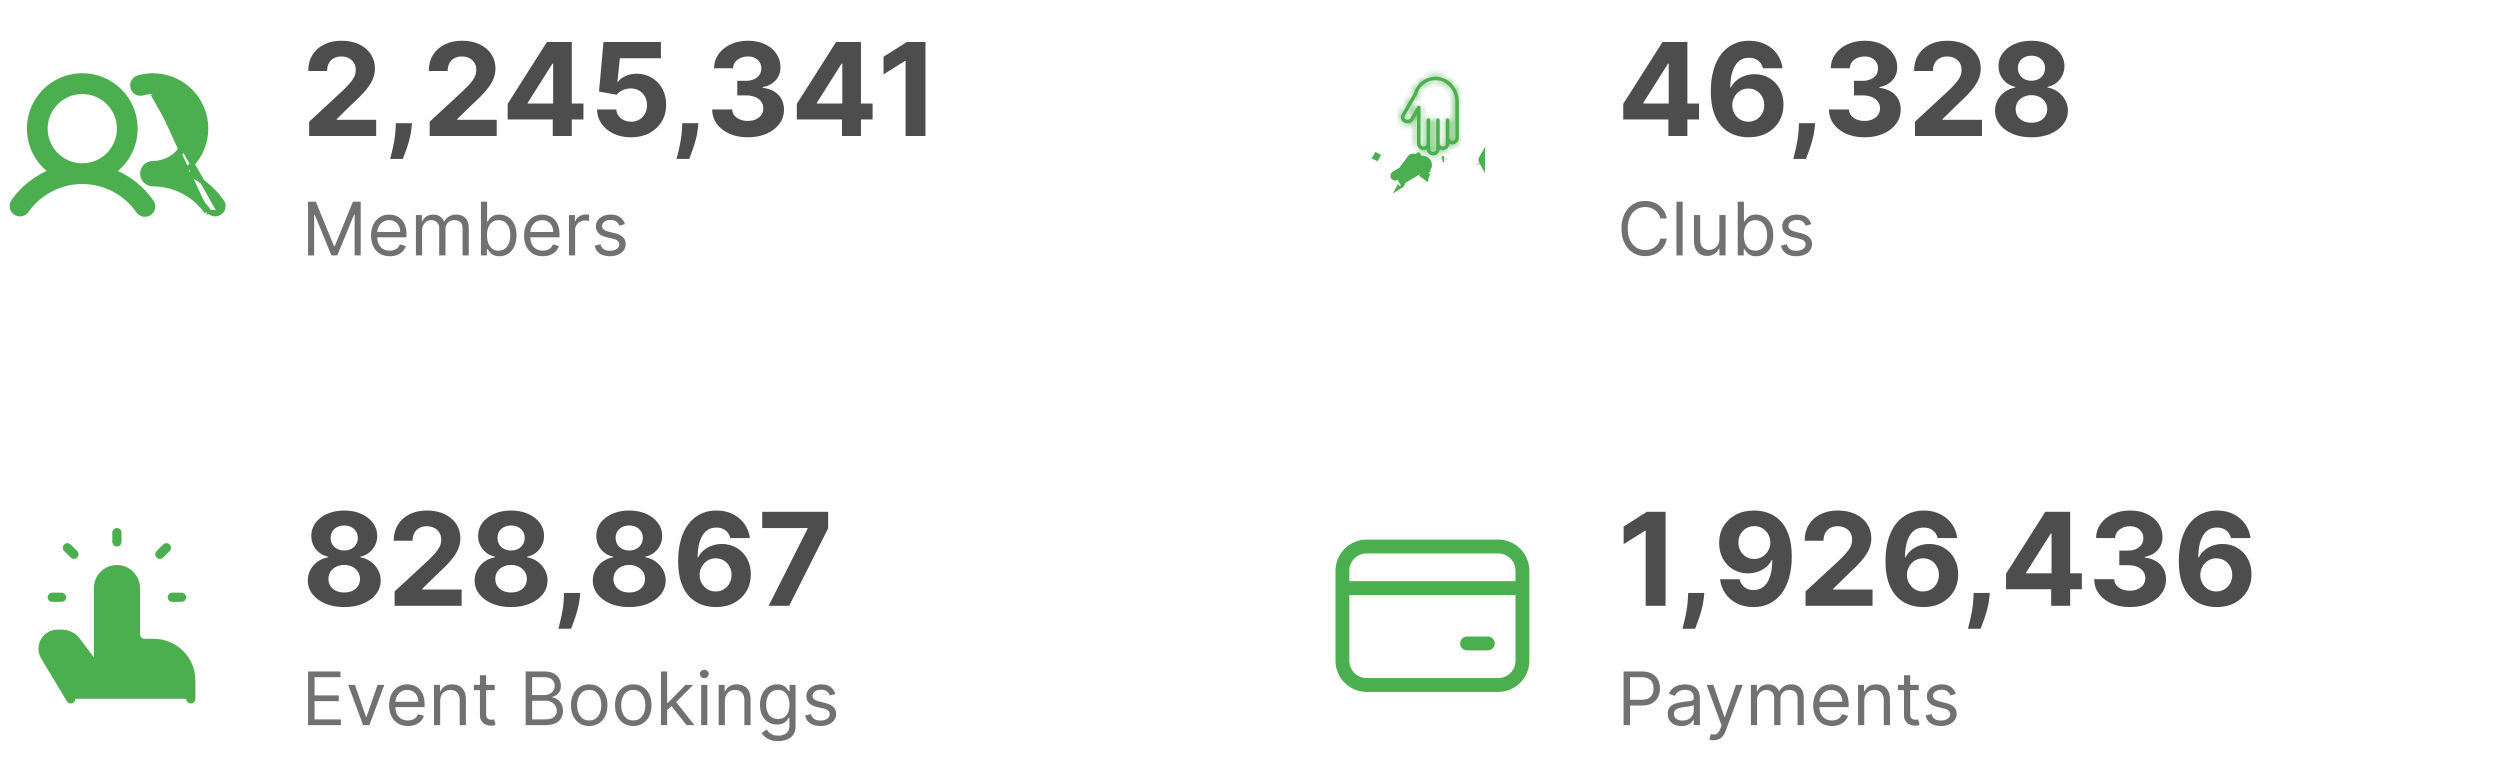 <svg width="377" height="115" viewBox="0 0 377 115" fill="none" xmlns="http://www.w3.org/2000/svg">
<g clip-path="url(#clip0_211_2329)">
<g clip-path="url(#clip1_211_2329)">
<g clip-path="url(#clip2_211_2329)">
<path d="M33.146 32.062L33.146 32.062C33.277 31.971 33.389 31.855 33.475 31.721L33.768 31.908L33.475 31.721C33.561 31.586 33.619 31.436 33.646 31.278C33.674 31.121 33.669 30.96 33.634 30.804L33.973 30.727L33.634 30.804C33.598 30.648 33.532 30.501 33.439 30.371L33.438 30.369C32.131 28.511 30.35 27.037 28.28 26.101L27.776 25.872L28.2 25.517C29.46 24.462 30.364 23.045 30.79 21.458C31.215 19.871 31.141 18.192 30.578 16.649C30.015 15.105 28.99 13.773 27.642 12.833C26.295 11.893 24.69 11.392 23.047 11.397L23.046 11.397C22.315 11.395 21.587 11.496 20.884 11.697L20.878 11.698L20.878 11.698C20.721 11.74 20.575 11.812 20.447 11.91C20.319 12.008 20.212 12.132 20.131 12.272C20.051 12.412 20 12.567 19.98 12.727C19.961 12.888 19.973 13.05 20.017 13.206C20.061 13.361 20.135 13.507 20.235 13.633L19.963 13.85L20.235 13.633C20.336 13.76 20.46 13.865 20.602 13.943L20.434 14.248L20.602 13.943C20.743 14.021 20.899 14.07 21.06 14.087C21.22 14.104 21.383 14.089 21.538 14.043L21.541 14.042L21.541 14.042C22.031 13.902 22.538 13.832 23.047 13.833M33.146 32.062L23.047 14.181M33.146 32.062L33.142 32.065C32.938 32.21 32.695 32.288 32.445 32.287C32.25 32.286 32.057 32.239 31.884 32.148C31.711 32.058 31.562 31.928 31.449 31.769M33.146 32.062L31.164 31.97M23.047 13.833L23.047 14.181M23.047 13.833C23.047 13.833 23.047 13.833 23.047 13.833V14.181M23.047 13.833C24.524 13.833 25.94 14.42 26.984 15.464C28.028 16.508 28.615 17.925 28.615 19.401C28.615 20.878 28.028 22.295 26.984 23.339C25.94 24.383 24.523 24.97 23.047 24.97C22.724 24.97 22.414 25.098 22.185 25.327C21.957 25.555 21.828 25.865 21.828 26.188C21.828 26.511 21.957 26.821 22.185 27.049C22.414 27.278 22.724 27.406 23.047 27.406H23.047C24.694 27.408 26.317 27.805 27.779 28.564C29.241 29.324 30.5 30.423 31.449 31.769M23.047 14.181C24.431 14.181 25.759 14.731 26.738 15.71C27.717 16.689 28.267 18.017 28.267 19.401C28.267 20.786 27.717 22.114 26.738 23.093C25.759 24.072 24.431 24.622 23.047 24.622C22.631 24.622 22.233 24.787 21.939 25.081C21.645 25.374 21.48 25.773 21.48 26.188C21.48 26.604 21.645 27.002 21.939 27.296C22.233 27.589 22.631 27.754 23.047 27.754C24.638 27.756 26.206 28.14 27.619 28.873C29.032 29.607 30.247 30.669 31.164 31.97M31.449 31.769C31.449 31.769 31.448 31.769 31.448 31.768L31.164 31.97M31.449 31.769C31.449 31.769 31.449 31.769 31.449 31.769L31.164 31.97M17.563 25.517L17.14 25.873L17.643 26.101C19.713 27.037 21.494 28.511 22.801 30.369L22.806 30.376L22.811 30.383C22.913 30.513 22.987 30.662 23.029 30.822C23.071 30.982 23.08 31.148 23.056 31.311C23.032 31.474 22.975 31.631 22.888 31.771C22.802 31.912 22.687 32.033 22.552 32.129C22.417 32.224 22.265 32.29 22.103 32.324C21.942 32.358 21.775 32.359 21.613 32.327C21.451 32.295 21.298 32.23 21.162 32.137C21.026 32.043 20.91 31.923 20.822 31.784L20.817 31.777L20.812 31.77C19.865 30.421 18.607 29.32 17.145 28.559C15.682 27.799 14.058 27.402 12.41 27.402C10.761 27.402 9.137 27.799 7.675 28.559C6.212 29.32 4.954 30.421 4.007 31.77L4.006 31.771C3.895 31.931 3.746 32.061 3.574 32.151C3.401 32.241 3.209 32.288 3.014 32.287L3.012 32.287C2.762 32.288 2.518 32.211 2.315 32.065L2.313 32.064C2.049 31.878 1.87 31.595 1.815 31.277C1.76 30.96 1.833 30.633 2.018 30.369C3.325 28.511 5.106 27.037 7.176 26.101L7.679 25.873L7.257 25.517C6 24.46 5.099 23.043 4.676 21.456C4.252 19.87 4.327 18.192 4.889 16.649C5.452 15.107 6.475 13.774 7.82 12.833C9.166 11.892 10.768 11.387 12.41 11.387C14.052 11.387 15.654 11.892 16.999 12.833C18.344 13.774 19.367 15.107 19.93 16.649C20.493 18.192 20.567 19.87 20.144 21.456C19.72 23.043 18.819 24.46 17.563 25.517ZM7.78 16.308C7.168 17.224 6.841 18.3 6.841 19.401C6.841 20.878 7.428 22.295 8.472 23.339C9.516 24.383 10.933 24.97 12.41 24.97C13.511 24.97 14.588 24.643 15.503 24.032C16.419 23.42 17.133 22.55 17.554 21.532C17.976 20.515 18.086 19.395 17.871 18.315C17.656 17.235 17.126 16.243 16.347 15.464C15.569 14.685 14.576 14.155 13.496 13.94C12.416 13.725 11.296 13.835 10.279 14.257C9.261 14.678 8.392 15.392 7.78 16.308Z" fill="#4CAF4F" stroke="#4CAF4F" stroke-width="0.696"/>
</g>
<g clip-path="url(#clip3_211_2329)">
<path d="M46.622 20.512V18.352L51.667 13.681C52.097 13.265 52.456 12.892 52.747 12.559C53.042 12.227 53.266 11.902 53.419 11.583C53.571 11.261 53.647 10.912 53.647 10.538C53.647 10.123 53.552 9.765 53.363 9.466C53.174 9.161 52.916 8.928 52.588 8.767C52.26 8.6 51.889 8.517 51.474 8.517C51.04 8.517 50.662 8.605 50.339 8.78C50.016 8.956 49.766 9.207 49.591 9.535C49.416 9.862 49.328 10.252 49.328 10.704H46.483C46.483 9.777 46.694 8.972 47.113 8.289C47.533 7.606 48.121 7.078 48.878 6.704C49.635 6.33 50.507 6.143 51.494 6.143C52.51 6.143 53.393 6.323 54.145 6.683C54.902 7.039 55.49 7.532 55.91 8.164C56.33 8.797 56.54 9.521 56.54 10.338C56.54 10.873 56.434 11.401 56.222 11.923C56.014 12.444 55.642 13.023 55.107 13.66C54.572 14.292 53.818 15.051 52.844 15.937L50.775 17.965V18.062H56.727V20.512H46.622ZM62.13 18.574L62.054 19.335C61.994 19.944 61.879 20.551 61.708 21.155C61.542 21.764 61.367 22.316 61.182 22.809C61.002 23.303 60.857 23.691 60.746 23.972H58.836C58.905 23.7 59 23.319 59.12 22.83C59.24 22.346 59.353 21.801 59.459 21.197C59.565 20.593 59.632 19.977 59.66 19.349L59.694 18.574H62.13ZM64.799 20.512V18.352L69.844 13.681C70.273 13.265 70.633 12.892 70.924 12.559C71.219 12.227 71.443 11.902 71.595 11.583C71.747 11.261 71.824 10.912 71.824 10.538C71.824 10.123 71.729 9.765 71.54 9.466C71.351 9.161 71.092 8.928 70.765 8.767C70.437 8.6 70.066 8.517 69.65 8.517C69.217 8.517 68.838 8.605 68.515 8.78C68.192 8.956 67.943 9.207 67.768 9.535C67.592 9.862 67.505 10.252 67.505 10.704H64.66C64.66 9.777 64.87 8.972 65.29 8.289C65.71 7.606 66.298 7.078 67.055 6.704C67.812 6.33 68.684 6.143 69.671 6.143C70.686 6.143 71.57 6.323 72.322 6.683C73.079 7.039 73.667 7.532 74.087 8.164C74.507 8.797 74.717 9.521 74.717 10.338C74.717 10.873 74.611 11.401 74.398 11.923C74.191 12.444 73.819 13.023 73.284 13.66C72.749 14.292 71.994 15.051 71.021 15.937L68.951 17.965V18.062H74.903V20.512H64.799ZM76.556 18.02V15.66L82.474 6.337H84.508V9.604H83.304L79.573 15.508V15.618H87.983V18.02H76.556ZM83.359 20.512V17.3L83.415 16.255V6.337H86.225V20.512H83.359ZM95.156 20.706C94.178 20.706 93.306 20.526 92.54 20.166C91.779 19.806 91.174 19.31 90.727 18.678C90.279 18.046 90.046 17.321 90.028 16.504H92.935C92.967 17.053 93.198 17.499 93.627 17.84C94.056 18.182 94.566 18.352 95.156 18.352C95.627 18.352 96.042 18.248 96.402 18.041C96.767 17.829 97.05 17.536 97.254 17.162C97.461 16.784 97.565 16.35 97.565 15.861C97.565 15.362 97.459 14.924 97.247 14.546C97.039 14.167 96.751 13.872 96.382 13.66C96.012 13.447 95.59 13.339 95.115 13.335C94.7 13.335 94.296 13.42 93.904 13.591C93.516 13.761 93.214 13.994 92.997 14.29L90.332 13.812L91.004 6.337H99.669V8.787H93.475L93.108 12.338H93.191C93.44 11.987 93.816 11.697 94.319 11.466C94.822 11.235 95.385 11.12 96.008 11.12C96.861 11.12 97.623 11.32 98.292 11.722C98.961 12.123 99.489 12.675 99.877 13.376C100.264 14.073 100.456 14.876 100.451 15.785C100.456 16.74 100.234 17.589 99.787 18.332C99.344 19.07 98.723 19.651 97.925 20.076C97.131 20.496 96.209 20.706 95.156 20.706ZM105.317 18.574L105.241 19.335C105.181 19.944 105.065 20.551 104.895 21.155C104.728 21.764 104.553 22.316 104.369 22.809C104.189 23.303 104.043 23.691 103.932 23.972H102.022C102.091 23.7 102.186 23.319 102.306 22.83C102.426 22.346 102.539 21.801 102.645 21.197C102.751 20.593 102.818 19.977 102.846 19.349L102.88 18.574H105.317ZM112.767 20.706C111.734 20.706 110.813 20.528 110.006 20.173C109.203 19.813 108.568 19.319 108.102 18.692C107.641 18.059 107.403 17.33 107.39 16.504H110.407C110.426 16.85 110.539 17.155 110.746 17.418C110.959 17.676 111.24 17.877 111.591 18.02C111.941 18.163 112.336 18.235 112.774 18.235C113.231 18.235 113.635 18.154 113.985 17.992C114.336 17.831 114.611 17.607 114.809 17.321C115.007 17.035 115.107 16.705 115.107 16.331C115.107 15.953 115.001 15.618 114.788 15.328C114.581 15.033 114.281 14.802 113.889 14.636C113.501 14.47 113.04 14.386 112.504 14.386H111.182V12.186H112.504C112.956 12.186 113.356 12.107 113.702 11.95C114.052 11.793 114.325 11.576 114.518 11.3C114.712 11.018 114.809 10.691 114.809 10.317C114.809 9.962 114.724 9.65 114.553 9.383C114.387 9.11 114.152 8.898 113.847 8.746C113.547 8.594 113.196 8.517 112.795 8.517C112.389 8.517 112.018 8.591 111.681 8.739C111.344 8.882 111.074 9.087 110.871 9.355C110.668 9.622 110.559 9.936 110.546 10.296H107.673C107.687 9.479 107.92 8.76 108.372 8.137C108.825 7.514 109.434 7.027 110.2 6.676C110.97 6.321 111.84 6.143 112.809 6.143C113.787 6.143 114.643 6.321 115.377 6.676C116.11 7.032 116.68 7.511 117.086 8.116C117.497 8.716 117.7 9.389 117.695 10.137C117.7 10.931 117.453 11.593 116.955 12.123C116.461 12.654 115.817 12.991 115.024 13.134V13.245C116.066 13.378 116.86 13.741 117.404 14.331C117.954 14.917 118.226 15.651 118.221 16.532C118.226 17.34 117.993 18.057 117.522 18.684C117.056 19.312 116.412 19.806 115.591 20.166C114.77 20.526 113.829 20.706 112.767 20.706ZM120.161 18.02V15.66L126.078 6.337H128.113V9.604H126.909L123.178 15.508V15.618H131.588V18.02H120.161ZM126.964 20.512V17.3L127.02 16.255V6.337H129.83V20.512H126.964ZM139.561 6.337V20.512H136.564V9.182H136.481L133.235 11.217V8.559L136.744 6.337H139.561Z" fill="#4D4D4D"/>
<path d="M46.454 30.412H47.624L50.377 37.135H50.472L53.225 30.412H54.395V38.512H53.478V32.358H53.399L50.868 38.512H49.982L47.45 32.358H47.371V38.512H46.454V30.412ZM58.782 38.638C58.197 38.638 57.692 38.509 57.268 38.251C56.846 37.99 56.52 37.626 56.291 37.159C56.064 36.69 55.951 36.144 55.951 35.522C55.951 34.9 56.064 34.351 56.291 33.877C56.52 33.399 56.839 33.028 57.248 32.761C57.659 32.492 58.139 32.358 58.688 32.358C59.004 32.358 59.316 32.411 59.625 32.516C59.933 32.621 60.214 32.793 60.467 33.03C60.72 33.265 60.922 33.576 61.072 33.964C61.223 34.351 61.298 34.828 61.298 35.395V35.791H56.615V34.984H60.349C60.349 34.641 60.28 34.335 60.143 34.066C60.008 33.797 59.816 33.585 59.566 33.43C59.318 33.274 59.025 33.196 58.688 33.196C58.316 33.196 57.994 33.289 57.722 33.473C57.453 33.655 57.247 33.892 57.102 34.185C56.956 34.478 56.884 34.791 56.884 35.126V35.664C56.884 36.123 56.963 36.512 57.121 36.831C57.282 37.147 57.505 37.389 57.79 37.555C58.075 37.718 58.405 37.8 58.782 37.8C59.028 37.8 59.249 37.766 59.447 37.697C59.647 37.626 59.82 37.52 59.965 37.381C60.11 37.238 60.222 37.062 60.301 36.851L61.203 37.104C61.108 37.41 60.948 37.678 60.724 37.911C60.5 38.14 60.223 38.319 59.894 38.448C59.564 38.575 59.194 38.638 58.782 38.638ZM62.718 38.512V32.437H63.619V33.386H63.698C63.825 33.062 64.029 32.81 64.311 32.631C64.594 32.449 64.932 32.358 65.328 32.358C65.729 32.358 66.062 32.449 66.328 32.631C66.597 32.81 66.807 33.062 66.957 33.386H67.02C67.176 33.072 67.409 32.823 67.721 32.639C68.032 32.451 68.405 32.358 68.84 32.358C69.383 32.358 69.827 32.528 70.173 32.868C70.518 33.206 70.691 33.731 70.691 34.446V38.512H69.757V34.446C69.757 33.998 69.635 33.678 69.389 33.485C69.144 33.292 68.856 33.196 68.523 33.196C68.096 33.196 67.765 33.325 67.531 33.584C67.296 33.84 67.179 34.164 67.179 34.557V38.512H66.23V34.351C66.23 34.006 66.118 33.728 65.893 33.517C65.669 33.303 65.38 33.196 65.027 33.196C64.785 33.196 64.558 33.261 64.347 33.39C64.139 33.519 63.97 33.699 63.841 33.928C63.714 34.155 63.651 34.417 63.651 34.715V38.512H62.718ZM72.524 38.512V30.412H73.457V33.402H73.536C73.605 33.297 73.7 33.162 73.821 32.998C73.945 32.832 74.122 32.685 74.351 32.556C74.583 32.424 74.897 32.358 75.292 32.358C75.804 32.358 76.255 32.486 76.645 32.742C77.035 32.997 77.34 33.36 77.558 33.829C77.777 34.298 77.887 34.852 77.887 35.49C77.887 36.133 77.777 36.691 77.558 37.163C77.34 37.632 77.036 37.996 76.649 38.255C76.261 38.51 75.814 38.638 75.308 38.638C74.918 38.638 74.605 38.574 74.371 38.444C74.136 38.313 73.956 38.164 73.829 37.998C73.702 37.829 73.605 37.689 73.536 37.578H73.426V38.512H72.524ZM73.441 35.474C73.441 35.933 73.509 36.338 73.643 36.688C73.778 37.036 73.974 37.309 74.232 37.507C74.491 37.702 74.807 37.8 75.181 37.8C75.572 37.8 75.897 37.697 76.158 37.491C76.422 37.283 76.62 37.004 76.752 36.653C76.886 36.3 76.953 35.907 76.953 35.474C76.953 35.047 76.887 34.662 76.756 34.319C76.626 33.974 76.43 33.701 76.166 33.501C75.905 33.298 75.577 33.196 75.181 33.196C74.802 33.196 74.483 33.292 74.224 33.485C73.966 33.675 73.771 33.941 73.639 34.284C73.507 34.624 73.441 35.021 73.441 35.474ZM81.861 38.638C81.276 38.638 80.771 38.509 80.347 38.251C79.925 37.99 79.599 37.626 79.37 37.159C79.143 36.69 79.03 36.144 79.03 35.522C79.03 34.9 79.143 34.351 79.37 33.877C79.599 33.399 79.918 33.028 80.327 32.761C80.738 32.492 81.218 32.358 81.766 32.358C82.083 32.358 82.395 32.411 82.704 32.516C83.012 32.621 83.293 32.793 83.546 33.03C83.799 33.265 84.001 33.576 84.151 33.964C84.302 34.351 84.377 34.828 84.377 35.395V35.791H79.694V34.984H83.428C83.428 34.641 83.359 34.335 83.222 34.066C83.088 33.797 82.895 33.585 82.644 33.43C82.397 33.274 82.104 33.196 81.766 33.196C81.395 33.196 81.073 33.289 80.802 33.473C80.533 33.655 80.326 33.892 80.181 34.185C80.036 34.478 79.963 34.791 79.963 35.126V35.664C79.963 36.123 80.042 36.512 80.2 36.831C80.361 37.147 80.584 37.389 80.869 37.555C81.153 37.718 81.484 37.8 81.861 37.8C82.107 37.8 82.328 37.766 82.526 37.697C82.726 37.626 82.899 37.52 83.044 37.381C83.189 37.238 83.301 37.062 83.38 36.851L84.282 37.104C84.187 37.41 84.027 37.678 83.803 37.911C83.579 38.14 83.302 38.319 82.973 38.448C82.643 38.575 82.273 38.638 81.861 38.638ZM85.797 38.512V32.437H86.698V33.355H86.762C86.872 33.054 87.073 32.81 87.363 32.623C87.653 32.436 87.98 32.342 88.344 32.342C88.412 32.342 88.498 32.343 88.601 32.346C88.704 32.349 88.781 32.353 88.834 32.358V33.307C88.802 33.299 88.73 33.287 88.617 33.271C88.506 33.253 88.388 33.244 88.264 33.244C87.969 33.244 87.706 33.306 87.474 33.43C87.244 33.551 87.062 33.72 86.928 33.936C86.796 34.149 86.73 34.393 86.73 34.667V38.512H85.797ZM94.243 33.797L93.405 34.035C93.352 33.895 93.274 33.759 93.172 33.627C93.071 33.493 92.934 33.382 92.76 33.295C92.586 33.208 92.364 33.165 92.092 33.165C91.72 33.165 91.41 33.25 91.162 33.422C90.917 33.59 90.795 33.805 90.795 34.066C90.795 34.298 90.879 34.482 91.048 34.616C91.216 34.751 91.48 34.863 91.839 34.952L92.74 35.174C93.284 35.306 93.688 35.507 93.955 35.779C94.221 36.048 94.354 36.395 94.354 36.819C94.354 37.167 94.254 37.478 94.053 37.752C93.856 38.027 93.579 38.243 93.223 38.401C92.867 38.559 92.453 38.638 91.981 38.638C91.362 38.638 90.849 38.504 90.443 38.235C90.037 37.966 89.78 37.573 89.671 37.056L90.557 36.835C90.642 37.162 90.801 37.407 91.036 37.57C91.273 37.734 91.583 37.816 91.965 37.816C92.4 37.816 92.746 37.723 93.001 37.539C93.26 37.352 93.389 37.127 93.389 36.867C93.389 36.656 93.315 36.479 93.168 36.337C93.02 36.191 92.793 36.083 92.487 36.012L91.475 35.775C90.919 35.643 90.51 35.439 90.249 35.162C89.99 34.882 89.861 34.533 89.861 34.114C89.861 33.771 89.957 33.468 90.15 33.204C90.345 32.941 90.61 32.734 90.945 32.583C91.282 32.433 91.665 32.358 92.092 32.358C92.693 32.358 93.165 32.49 93.508 32.753C93.853 33.017 94.098 33.365 94.243 33.797Z" fill="#717171"/>
</g>
<mask id="path-4-inside-1_211_2329" fill="white">
<path d="M219.011 21.764C218.844 21.764 218.688 21.718 218.55 21.644V21.646C218.55 21.91 218.447 22.157 218.261 22.343C218.075 22.529 217.828 22.631 217.564 22.631C217.394 22.631 217.237 22.584 217.097 22.508C217.083 22.749 216.987 22.975 216.815 23.147C216.629 23.333 216.381 23.436 216.118 23.436C215.594 23.436 215.169 23.024 215.138 22.508C214.976 22.596 214.793 22.642 214.604 22.629C214.089 22.596 213.685 22.151 213.685 21.616V17.184L213.181 18.058C212.989 18.393 212.629 18.601 212.241 18.601C212.053 18.601 211.866 18.551 211.701 18.456C211.495 18.337 211.348 18.146 211.287 17.917C211.226 17.688 211.257 17.448 211.376 17.243C211.376 17.243 213.027 14.384 213.128 14.208C213.14 14.182 213.174 14.105 213.203 14.04C213.231 13.978 213.255 13.914 213.277 13.849C213.775 12.444 215.008 11.571 216.495 11.571C218.426 11.571 219.996 13.274 219.996 15.367L219.996 20.779C219.996 21.042 219.894 21.29 219.708 21.476C219.522 21.662 219.275 21.765 219.011 21.765L219.011 21.764ZM216.495 12.094C215.217 12.094 214.199 12.816 213.771 14.024C213.744 14.101 213.715 14.178 213.682 14.253C213.585 14.469 213.585 14.469 213.558 14.501L213.554 14.497C213.42 14.752 213.019 15.445 211.83 17.505C211.781 17.589 211.768 17.687 211.793 17.781C211.818 17.875 211.878 17.954 211.962 18.002C212.222 18.152 212.579 18.055 212.727 17.797L213.72 16.077C213.78 15.974 213.9 15.924 214.015 15.955C214.129 15.986 214.209 16.09 214.209 16.208V21.616C214.209 21.871 214.402 22.091 214.638 22.107C214.775 22.114 214.902 22.069 214.997 21.973C215.084 21.886 215.132 21.77 215.132 21.646V18.11C215.132 17.965 215.25 17.848 215.394 17.848C215.539 17.848 215.656 17.965 215.656 18.11L215.656 22.451C215.656 22.705 215.863 22.912 216.118 22.912C216.241 22.912 216.357 22.864 216.444 22.777C216.531 22.69 216.579 22.574 216.579 22.451V18.11C216.579 17.965 216.696 17.848 216.841 17.848C216.986 17.848 217.103 17.965 217.103 18.11L217.103 21.606V21.646C217.103 21.901 217.31 22.108 217.565 22.108C217.688 22.108 217.804 22.06 217.891 21.973C217.978 21.886 218.026 21.77 218.026 21.646V18.109C218.026 17.965 218.143 17.847 218.288 17.847C218.433 17.847 218.55 17.965 218.55 18.109L218.55 20.779C218.55 21.034 218.757 21.241 219.011 21.241C219.135 21.241 219.251 21.193 219.338 21.106C219.425 21.019 219.473 20.903 219.473 20.779L219.473 15.368C219.473 13.563 218.137 12.094 216.495 12.094L216.495 12.094Z"/>
</mask>
<path d="M219.011 21.764C218.844 21.764 218.688 21.718 218.55 21.644V21.646C218.55 21.91 218.447 22.157 218.261 22.343C218.075 22.529 217.828 22.631 217.564 22.631C217.394 22.631 217.237 22.584 217.097 22.508C217.083 22.749 216.987 22.975 216.815 23.147C216.629 23.333 216.381 23.436 216.118 23.436C215.594 23.436 215.169 23.024 215.138 22.508C214.976 22.596 214.793 22.642 214.604 22.629C214.089 22.596 213.685 22.151 213.685 21.616V17.184L213.181 18.058C212.989 18.393 212.629 18.601 212.241 18.601C212.053 18.601 211.866 18.551 211.701 18.456C211.495 18.337 211.348 18.146 211.287 17.917C211.226 17.688 211.257 17.448 211.376 17.243C211.376 17.243 213.027 14.384 213.128 14.208C213.14 14.182 213.174 14.105 213.203 14.04C213.231 13.978 213.255 13.914 213.277 13.849C213.775 12.444 215.008 11.571 216.495 11.571C218.426 11.571 219.996 13.274 219.996 15.367L219.996 20.779C219.996 21.042 219.894 21.29 219.708 21.476C219.522 21.662 219.275 21.765 219.011 21.765L219.011 21.764ZM216.495 12.094C215.217 12.094 214.199 12.816 213.771 14.024C213.744 14.101 213.715 14.178 213.682 14.253C213.585 14.469 213.585 14.469 213.558 14.501L213.554 14.497C213.42 14.752 213.019 15.445 211.83 17.505C211.781 17.589 211.768 17.687 211.793 17.781C211.818 17.875 211.878 17.954 211.962 18.002C212.222 18.152 212.579 18.055 212.727 17.797L213.72 16.077C213.78 15.974 213.9 15.924 214.015 15.955C214.129 15.986 214.209 16.09 214.209 16.208V21.616C214.209 21.871 214.402 22.091 214.638 22.107C214.775 22.114 214.902 22.069 214.997 21.973C215.084 21.886 215.132 21.77 215.132 21.646V18.11C215.132 17.965 215.25 17.848 215.394 17.848C215.539 17.848 215.656 17.965 215.656 18.11L215.656 22.451C215.656 22.705 215.863 22.912 216.118 22.912C216.241 22.912 216.357 22.864 216.444 22.777C216.531 22.69 216.579 22.574 216.579 22.451V18.11C216.579 17.965 216.696 17.848 216.841 17.848C216.986 17.848 217.103 17.965 217.103 18.11L217.103 21.606V21.646C217.103 21.901 217.31 22.108 217.565 22.108C217.688 22.108 217.804 22.06 217.891 21.973C217.978 21.886 218.026 21.77 218.026 21.646V18.109C218.026 17.965 218.143 17.847 218.288 17.847C218.433 17.847 218.55 17.965 218.55 18.109L218.55 20.779C218.55 21.034 218.757 21.241 219.011 21.241C219.135 21.241 219.251 21.193 219.338 21.106C219.425 21.019 219.473 20.903 219.473 20.779L219.473 15.368C219.473 13.563 218.137 12.094 216.495 12.094L216.495 12.094Z" fill="#4CAF4F"/>
<path d="M219.011 21.764V20.836H222.29L219.498 22.555L219.011 21.764ZM218.55 21.644H217.622V20.093L218.988 20.826L218.55 21.644ZM218.261 22.343L217.605 21.687L217.606 21.686L218.261 22.343ZM217.097 22.508L216.171 22.454L216.256 20.993L217.541 21.693L217.097 22.508ZM216.815 23.147L217.471 23.803L217.471 23.803L216.815 23.147ZM215.138 22.508L214.697 21.692L215.978 20.999L216.064 22.453L215.138 22.508ZM214.604 22.629L214.544 23.555L214.543 23.555L214.604 22.629ZM213.685 17.184L212.882 16.72L214.613 13.72V17.184H213.685ZM213.181 18.058L212.376 17.596L212.377 17.595L213.181 18.058ZM211.701 18.456L211.24 19.262L211.236 19.259L211.701 18.456ZM211.287 17.917L212.183 17.676L212.184 17.677L211.287 17.917ZM211.376 17.243L210.573 16.778L210.841 16.315H211.376V17.243ZM213.128 14.208L213.973 14.591L213.955 14.632L213.933 14.67L213.128 14.208ZM213.203 14.04L212.355 13.663L212.355 13.663L213.203 14.04ZM213.277 13.849L214.152 14.159L214.152 14.159L213.277 13.849ZM219.996 15.367L219.068 15.367V15.367H219.996ZM219.996 20.779L220.925 20.779V20.779H219.996ZM219.708 21.476L220.365 22.132L220.365 22.132L219.708 21.476ZM219.011 21.765V22.693H215.732L218.525 20.974L219.011 21.765ZM216.495 12.094V11.166H217.725L217.387 12.349L216.495 12.094ZM213.771 14.024L214.646 14.334L214.645 14.336L213.771 14.024ZM213.682 14.253L214.53 14.63L214.529 14.631L213.682 14.253ZM213.558 14.501L214.257 15.111L213.65 15.806L212.951 15.203L213.558 14.501ZM213.554 14.497L212.734 14.063L213.28 13.034L214.161 13.795L213.554 14.497ZM211.83 17.505L212.633 17.969L212.633 17.97L211.83 17.505ZM211.793 17.781L210.897 18.022L210.896 18.02L211.793 17.781ZM211.962 18.002L211.5 18.807L211.498 18.806L211.962 18.002ZM212.727 17.797L211.922 17.335L211.923 17.333L212.727 17.797ZM213.72 16.077L212.917 15.613L212.917 15.611L213.72 16.077ZM214.015 15.955L213.775 16.852L213.773 16.851L214.015 15.955ZM214.638 22.107L214.589 23.034L214.577 23.033L214.638 22.107ZM214.997 21.973L215.654 22.629L215.653 22.63L214.997 21.973ZM215.656 18.11H216.584V18.11L215.656 18.11ZM215.656 22.451H214.728V22.45L215.656 22.451ZM216.444 22.777L217.101 23.433L217.1 23.434L216.444 22.777ZM217.103 18.11H218.031V18.11L217.103 18.11ZM217.103 21.606H216.175V21.606L217.103 21.606ZM217.891 21.973L218.547 22.63L218.546 22.63L217.891 21.973ZM218.55 18.109H219.478V18.109L218.55 18.109ZM218.55 20.779H217.622V20.779L218.55 20.779ZM219.338 21.106L219.994 21.762L219.993 21.763L219.338 21.106ZM219.473 20.779H218.545V20.779L219.473 20.779ZM219.473 15.368H220.401V15.368L219.473 15.368ZM216.495 12.094V13.022H215.264L215.602 11.839L216.495 12.094ZM219.011 22.692C218.669 22.692 218.364 22.598 218.111 22.462L218.988 20.826C219 20.833 219.008 20.835 219.011 20.836C219.014 20.837 219.013 20.836 219.011 20.836V22.692ZM219.478 21.644V21.646H217.622V21.644H219.478ZM219.478 21.646C219.478 22.155 219.278 22.64 218.917 23L217.606 21.686C217.613 21.679 217.616 21.674 217.618 21.669C217.62 21.664 217.622 21.657 217.622 21.646H219.478ZM218.918 22.999C218.557 23.359 218.074 23.56 217.564 23.56V21.703C217.575 21.703 217.582 21.701 217.587 21.7C217.592 21.698 217.598 21.694 217.605 21.687L218.918 22.999ZM217.564 23.56C217.218 23.56 216.909 23.463 216.653 23.323L217.541 21.693C217.553 21.7 217.561 21.702 217.564 21.703C217.566 21.704 217.566 21.703 217.564 21.703V23.56ZM218.024 22.562C217.997 23.019 217.812 23.462 217.471 23.803L216.158 22.491C216.161 22.488 216.163 22.485 216.165 22.481C216.167 22.477 216.17 22.468 216.171 22.454L218.024 22.562ZM217.471 23.803C217.111 24.164 216.627 24.364 216.118 24.364V22.508C216.128 22.508 216.135 22.506 216.14 22.503C216.145 22.502 216.151 22.498 216.158 22.491L217.471 23.803ZM216.118 24.364C215.093 24.364 214.271 23.559 214.212 22.563L216.064 22.453C216.065 22.469 216.072 22.483 216.083 22.494C216.089 22.499 216.095 22.502 216.099 22.504C216.104 22.506 216.109 22.508 216.118 22.508V24.364ZM215.579 23.325C215.28 23.486 214.924 23.58 214.544 23.555L214.663 21.703C214.663 21.703 214.665 21.703 214.67 21.702C214.675 21.701 214.685 21.698 214.697 21.692L215.579 23.325ZM214.543 23.555C213.513 23.488 212.757 22.611 212.757 21.616H214.613C214.613 21.647 214.625 21.671 214.639 21.687C214.653 21.703 214.662 21.703 214.665 21.703L214.543 23.555ZM212.757 21.616V17.184H214.613V21.616H212.757ZM214.489 17.648L213.985 18.522L212.377 17.595L212.882 16.72L214.489 17.648ZM213.985 18.521C213.627 19.145 212.959 19.529 212.241 19.529V17.672C212.298 17.672 212.35 17.641 212.376 17.596L213.985 18.521ZM212.241 19.529C211.89 19.529 211.545 19.436 211.24 19.262L212.162 17.651C212.187 17.665 212.215 17.672 212.241 17.672V19.529ZM211.236 19.259C210.819 19.018 210.516 18.625 210.39 18.156L212.184 17.677C212.183 17.674 212.181 17.668 212.176 17.663C212.172 17.657 212.168 17.654 212.166 17.653L211.236 19.259ZM210.391 18.157C210.265 17.689 210.331 17.196 210.573 16.778L212.179 17.708C212.181 17.706 212.183 17.7 212.184 17.693C212.185 17.685 212.184 17.679 212.183 17.676L210.391 18.157ZM211.376 16.315C210.921 16.434 210.58 16.766 210.578 16.77C210.577 16.771 210.576 16.773 210.575 16.774C210.575 16.774 210.575 16.775 210.574 16.775C210.574 16.776 210.574 16.776 210.574 16.776C210.574 16.776 210.574 16.776 210.574 16.776C210.575 16.774 210.576 16.773 210.578 16.77C210.581 16.765 210.585 16.757 210.591 16.746C210.603 16.725 210.621 16.695 210.644 16.655C210.689 16.577 210.754 16.465 210.832 16.329C210.989 16.058 211.198 15.696 211.411 15.327C211.837 14.589 212.274 13.833 212.323 13.746L213.933 14.67C213.882 14.759 213.443 15.52 213.018 16.255C212.806 16.624 212.596 16.987 212.44 17.257C212.361 17.393 212.297 17.505 212.251 17.584C212.228 17.623 212.211 17.654 212.198 17.675C212.192 17.686 212.188 17.694 212.184 17.699C212.183 17.702 212.182 17.704 212.181 17.706C212.18 17.707 212.18 17.708 212.179 17.709C212.179 17.709 212.178 17.71 212.178 17.711C212.177 17.712 212.176 17.714 212.175 17.716C212.172 17.72 211.832 18.052 211.376 18.171V16.315ZM212.283 13.825C212.293 13.802 212.325 13.73 212.355 13.663L214.051 14.417C214.023 14.481 213.987 14.561 213.973 14.591L212.283 13.825ZM212.355 13.663C212.368 13.634 212.382 13.597 212.403 13.539L214.152 14.159C214.127 14.231 214.094 14.322 214.051 14.417L212.355 13.663ZM212.403 13.54C213.031 11.765 214.613 10.643 216.495 10.643V12.499C215.403 12.499 214.519 13.123 214.152 14.159L212.403 13.54ZM216.495 10.643C219.007 10.643 220.924 12.834 220.924 15.367H219.068C219.068 13.714 217.844 12.499 216.495 12.499V10.643ZM220.924 15.367L220.925 20.779L219.068 20.779L219.068 15.367L220.924 15.367ZM220.925 20.779C220.925 21.288 220.725 21.771 220.365 22.132L219.051 20.82C219.059 20.813 219.062 20.807 219.064 20.802C219.066 20.797 219.068 20.79 219.068 20.779H220.925ZM220.365 22.132C220.004 22.492 219.521 22.693 219.011 22.693V20.836C219.022 20.836 219.029 20.834 219.034 20.832C219.039 20.831 219.045 20.827 219.052 20.82L220.365 22.132ZM218.525 20.974L218.525 20.974L219.498 22.555L219.498 22.555L218.525 20.974ZM216.495 13.022C215.612 13.022 214.943 13.494 214.646 14.334L212.896 13.715C213.455 12.137 214.822 11.166 216.495 11.166V13.022ZM214.645 14.336C214.616 14.418 214.578 14.522 214.53 14.63L212.834 13.875C212.852 13.834 212.871 13.784 212.897 13.713L214.645 14.336ZM214.529 14.631C214.487 14.726 214.451 14.806 214.424 14.861C214.407 14.895 214.38 14.947 214.34 15.005C214.3 15.063 214.26 15.107 214.257 15.111L212.859 13.89C212.861 13.887 212.861 13.888 212.859 13.889C212.858 13.891 212.854 13.895 212.85 13.901C212.845 13.907 212.839 13.915 212.832 13.924C212.825 13.933 212.817 13.943 212.81 13.954C212.796 13.975 212.785 13.993 212.777 14.007C212.769 14.02 212.765 14.029 212.764 14.031C212.763 14.034 212.763 14.032 212.766 14.025C212.769 14.019 212.774 14.009 212.78 13.996C212.786 13.982 212.793 13.966 212.803 13.945C212.812 13.925 212.822 13.902 212.834 13.875L214.529 14.631ZM212.951 15.203L212.948 15.2L214.161 13.795L214.165 13.798L212.951 15.203ZM214.374 14.932C214.229 15.206 213.814 15.924 212.633 17.969L211.026 17.041C212.224 14.967 212.61 14.297 212.734 14.063L214.374 14.932ZM212.633 17.97C212.707 17.841 212.728 17.686 212.69 17.543L210.896 18.02C210.808 17.688 210.854 17.337 211.026 17.04L212.633 17.97ZM212.689 17.54C212.651 17.398 212.557 17.274 212.426 17.198L211.498 18.806C211.2 18.634 210.985 18.352 210.897 18.022L212.689 17.54ZM212.425 17.198C212.319 17.137 212.216 17.137 212.145 17.156C212.075 17.175 211.984 17.227 211.922 17.335L213.532 18.259C213.127 18.964 212.203 19.211 211.5 18.807L212.425 17.198ZM211.923 17.333L212.917 15.613L214.524 16.541L213.53 18.261L211.923 17.333ZM212.917 15.611C213.185 15.149 213.733 14.917 214.257 15.059L213.773 16.851C214.067 16.931 214.374 16.8 214.524 16.542L212.917 15.611ZM214.255 15.059C214.776 15.198 215.137 15.67 215.137 16.208H213.281C213.281 16.509 213.483 16.773 213.775 16.852L214.255 15.059ZM215.137 16.208V21.616H213.281V16.208H215.137ZM215.137 21.616C215.137 21.51 215.098 21.414 215.034 21.34C214.969 21.267 214.856 21.191 214.699 21.181L214.577 23.033C213.796 22.982 213.281 22.301 213.281 21.616H215.137ZM214.687 21.18C214.578 21.174 214.444 21.215 214.342 21.316L215.653 22.63C215.36 22.922 214.972 23.054 214.589 23.034L214.687 21.18ZM214.341 21.317C214.253 21.405 214.204 21.526 214.204 21.646H216.06C216.06 22.015 215.916 22.367 215.654 22.629L214.341 21.317ZM214.204 21.646V18.11H216.06V21.646H214.204ZM214.204 18.11C214.204 17.452 214.737 16.919 215.394 16.919V18.776C215.762 18.776 216.06 18.477 216.06 18.11H214.204ZM215.394 16.919C216.051 16.919 216.584 17.452 216.584 18.11H214.728C214.728 18.478 215.027 18.776 215.394 18.776V16.919ZM216.584 18.11L216.584 22.451L214.728 22.45L214.728 18.11L216.584 18.11ZM216.584 22.451C216.584 22.192 216.376 21.984 216.118 21.984V23.84C215.35 23.84 214.728 23.218 214.728 22.451H216.584ZM216.118 21.984C215.997 21.984 215.877 22.033 215.789 22.12L217.1 23.434C216.838 23.696 216.486 23.84 216.118 23.84V21.984ZM215.788 22.122C215.7 22.21 215.651 22.33 215.651 22.451H217.507C217.507 22.819 217.363 23.171 217.101 23.433L215.788 22.122ZM215.651 22.451V18.11H217.507V22.451H215.651ZM215.651 18.11C215.651 17.453 216.183 16.919 216.841 16.919V18.776C217.209 18.776 217.507 18.477 217.507 18.11H215.651ZM216.841 16.919C217.498 16.919 218.031 17.452 218.031 18.11H216.175C216.175 18.478 216.474 18.776 216.841 18.776V16.919ZM218.031 18.11L218.031 21.606L216.175 21.606L216.175 18.11L218.031 18.11ZM218.031 21.606V21.646H216.175V21.606H218.031ZM218.031 21.646C218.031 21.388 217.822 21.18 217.565 21.18V23.036C216.798 23.036 216.175 22.414 216.175 21.646H218.031ZM217.565 21.18C217.441 21.18 217.322 21.23 217.236 21.315L218.546 22.63C218.286 22.89 217.935 23.036 217.565 23.036V21.18ZM217.236 21.316C217.147 21.404 217.098 21.526 217.098 21.646H218.954C218.954 22.015 218.81 22.367 218.547 22.63L217.236 21.316ZM217.098 21.646V18.109H218.954V21.646H217.098ZM217.098 18.109C217.098 17.453 217.63 16.919 218.288 16.919V18.776C218.656 18.776 218.954 18.477 218.954 18.109H217.098ZM218.288 16.919C218.945 16.919 219.478 17.452 219.478 18.109H217.622C217.622 18.477 217.921 18.776 218.288 18.776V16.919ZM219.478 18.109L219.478 20.779L217.622 20.779L217.622 18.109L219.478 18.109ZM219.478 20.779C219.478 20.522 219.27 20.313 219.011 20.313V22.169C218.244 22.169 217.622 21.546 217.622 20.779H219.478ZM219.011 20.313C218.889 20.313 218.769 20.362 218.682 20.449L219.993 21.763C219.732 22.024 219.381 22.169 219.011 22.169V20.313ZM218.681 20.45C218.593 20.538 218.545 20.659 218.545 20.779H220.401C220.401 21.147 220.257 21.5 219.994 21.762L218.681 20.45ZM218.545 20.779L218.545 15.368L220.401 15.368L220.401 20.779L218.545 20.779ZM218.545 15.368C218.545 13.991 217.544 13.022 216.495 13.022V11.166C218.73 11.166 220.401 13.135 220.401 15.368H218.545ZM215.602 11.839L215.603 11.839L217.387 12.349L217.387 12.349L215.602 11.839Z" fill="#4CAF4F" mask="url(#path-4-inside-1_211_2329)"/>
<path d="M210.529 26.739C210.404 26.814 210.244 26.774 210.169 26.65C210.095 26.526 210.135 26.365 210.259 26.29M210.529 26.739L212.791 23.695C213.01 23.564 213.298 23.615 213.433 23.81M210.529 26.739L213.561 24.92H213.562L213.562 24.92M210.529 26.739L214.726 25.298C214.832 25.234 214.907 25.134 214.937 25.014M210.259 26.29L213.292 24.471C213.398 24.407 213.473 24.306 213.503 24.187M210.259 26.29L210.29 26.341L210.394 26.515L210.394 26.515L210.441 26.593L210.498 26.688L210.498 26.688L210.498 26.688L210.498 26.688M210.259 26.29L210.29 26.341M213.503 24.187C213.536 24.056 213.511 23.922 213.433 23.81M213.503 24.187L213.578 24.206L213.57 24.052C213.566 23.946 213.535 23.852 213.482 23.777L213.482 23.776L213.433 23.81M213.503 24.187L213.578 24.206L213.585 24.365L213.433 24.456H213.433L213.323 24.522L213.323 24.522L213.323 24.522L210.29 26.341M213.433 23.81L213.482 23.776L211.243 27.929C211.338 27.872 211.369 27.748 211.312 27.651C211.254 27.556 211.13 27.525 211.034 27.582L214.067 25.763C214.137 25.721 214.21 25.689 214.285 25.668L214.755 25.346L214.755 25.346L214.781 25.329C214.891 25.253 214.964 25.149 214.994 25.029L214.994 25.029L214.937 25.014M210.29 26.341C210.385 26.284 210.51 26.315 210.567 26.411C210.567 26.411 210.567 26.411 210.568 26.411C210.625 26.507 210.593 26.631 210.498 26.688M210.29 26.341C210.29 26.341 210.29 26.341 210.29 26.341M210.29 26.341L210.29 26.341M210.498 26.688L213.531 24.869L213.531 24.869L213.531 24.869C213.531 24.869 213.531 24.869 213.531 24.869L213.561 24.919L213.562 24.919L213.562 24.92M210.498 26.688L210.394 26.515L210.394 26.515L210.359 26.456L210.29 26.341M213.562 24.92V24.849C213.621 24.811 213.674 24.767 213.722 24.717L214.221 24.456L214.221 24.456L214.249 24.442C214.329 24.4 214.41 24.38 214.487 24.38C214.528 24.38 214.571 24.386 214.615 24.396C214.615 24.396 214.615 24.396 214.615 24.396C214.615 24.396 214.615 24.396 214.615 24.396L214.713 24.004M213.562 24.92L214.251 24.506C214.357 24.443 214.48 24.424 214.601 24.454C214.72 24.484 214.821 24.559 214.884 24.665C214.948 24.771 214.966 24.895 214.937 25.014M214.713 24.004C214.713 24.004 214.713 24.004 214.713 24.004M214.713 24.004C214.952 24.064 215.156 24.215 215.282 24.426L215.333 24.395M214.713 24.004L214.728 23.946M214.713 24.004L214.615 24.396C214.751 24.43 214.863 24.514 214.935 24.634C214.935 24.634 214.935 24.634 214.935 24.634C214.936 24.634 214.936 24.634 214.936 24.634C215.008 24.755 215.028 24.893 214.994 25.028L214.994 25.029L214.937 25.014M214.713 24.004C214.713 24.004 214.713 24.004 214.713 24.004L214.712 24.004C214.641 23.986 214.568 23.977 214.496 23.976M214.713 24.004L214.728 23.946M214.275 26.109L214.537 25.953L214.807 26.112C214.888 26.159 214.949 26.219 214.99 26.288L214.99 26.288C214.99 26.288 214.99 26.288 214.99 26.288L214.939 26.319M214.275 26.109L215.049 26.683C215.083 26.547 215.062 26.409 214.99 26.288L214.939 26.319M214.275 26.109L214.306 26.161M214.275 26.109L214.275 26.109L214.306 26.161M214.939 26.319C214.808 26.101 214.524 26.03 214.306 26.161M214.939 26.319C215.003 26.425 215.022 26.549 214.992 26.669L214.306 26.161M215.382 26.039C215.384 26.042 215.386 26.046 215.388 26.05L215.382 26.039ZM215.382 26.039C215.366 26.051 215.35 26.063 215.334 26.075C215.335 26.076 215.336 26.078 215.337 26.08L215.382 26.039ZM215.309 25.331C215.343 25.267 215.369 25.198 215.387 25.127L215.309 25.331ZM215.309 25.331C215.326 25.341 215.342 25.352 215.359 25.363C215.396 25.294 215.425 25.22 215.445 25.141C215.508 24.886 215.469 24.621 215.333 24.395M215.309 25.331L215.387 25.127C215.447 24.887 215.409 24.637 215.282 24.426L215.282 24.426C215.282 24.426 215.282 24.426 215.282 24.426L215.333 24.395M215.333 24.395C215.198 24.17 214.983 24.01 214.728 23.946M214.728 23.946L214.49 23.916M214.49 23.916C214.493 23.936 214.494 23.956 214.496 23.976M214.49 23.916C214.489 23.916 214.488 23.916 214.487 23.916C214.33 23.916 214.176 23.956 214.034 24.03M214.49 23.916L214.034 24.03M214.496 23.976C214.496 23.987 214.497 23.998 214.498 24.009L214.487 24.009L214.199 24.023M214.496 23.976C214.493 23.976 214.49 23.976 214.487 23.976C214.389 23.976 214.292 23.992 214.199 24.023M214.199 24.023L214.034 24.03M214.199 24.023C214.151 24.038 214.105 24.058 214.061 24.081C214.044 24.09 214.028 24.099 214.013 24.108L214.012 24.108L213.979 24.128M214.034 24.03L213.77 24.254L213.77 24.254L213.953 24.3C213.953 24.3 213.953 24.3 213.953 24.3C213.967 24.243 213.976 24.185 213.979 24.128M214.034 24.03L213.963 23.895M214.034 24.03C214.027 23.872 213.985 23.717 213.905 23.578C213.887 23.586 213.869 23.594 213.851 23.603M213.979 24.128C213.981 24.096 213.981 24.065 213.98 24.033C213.978 23.986 213.972 23.94 213.963 23.895M213.979 24.128L213.963 23.895M213.963 23.895L213.819 23.619C213.83 23.614 213.84 23.608 213.851 23.603M213.963 23.895L213.814 23.546C213.827 23.565 213.84 23.584 213.851 23.603M213.963 23.895C213.943 23.793 213.905 23.694 213.851 23.603M215.043 25.712L215.122 25.577C215.088 25.61 215.051 25.639 215.011 25.666C214.996 25.676 214.981 25.686 214.965 25.696L214.965 25.696L214.931 25.716L215.043 25.712ZM207.632 23.552L207.579 23.524C207.569 23.542 207.545 23.585 207.51 23.65C207.501 23.666 207.491 23.683 207.481 23.701C207.499 23.71 207.517 23.718 207.536 23.725C207.567 23.669 207.599 23.611 207.632 23.552ZM211.779 28.823C211.779 28.823 211.779 28.823 211.779 28.823L211.779 28.823Z" fill="#4CAF4F" stroke="#4CAF4F" stroke-width="0.928"/>
<path d="M223.481 24.388L223.481 24.389L223.481 24.388ZM223.481 24.388C223.383 24.214 223.387 24 223.49 23.828L223.481 24.388ZM217.739 23.976C217.666 23.977 217.594 23.986 217.522 24.004L217.739 23.976ZM217.739 23.976C217.74 23.956 217.742 23.936 217.744 23.916L217.739 23.976ZM223.063 24.714L223.024 24.643L223.063 24.714ZM221.945 26.341C221.945 26.341 221.945 26.341 221.944 26.341L221.945 26.341L221.945 26.341ZM220.456 28.823C220.456 28.823 220.456 28.823 220.456 28.823L220.456 28.823ZM220.455 28.823L220.456 28.823L220.455 28.823Z" fill="#4CAF4F" stroke="#4CAF4F" stroke-width="0.928"/>
<g clip-path="url(#clip4_211_2329)">
<path d="M244.787 18.02V15.66L250.705 6.337H252.74V9.604H251.535L247.805 15.508V15.618H256.214V18.02H244.787ZM251.591 20.512V17.3L251.646 16.255V6.337H254.456V20.512H251.591ZM263.651 20.706C262.922 20.701 262.218 20.579 261.54 20.339C260.866 20.099 260.262 19.709 259.726 19.169C259.191 18.629 258.767 17.914 258.453 17.023C258.144 16.133 257.989 15.039 257.989 13.743C257.994 12.552 258.13 11.489 258.398 10.552C258.67 9.611 259.057 8.813 259.56 8.157C260.068 7.502 260.675 7.004 261.381 6.663C262.087 6.316 262.878 6.143 263.755 6.143C264.7 6.143 265.536 6.328 266.26 6.697C266.984 7.062 267.566 7.558 268.004 8.185C268.447 8.813 268.715 9.516 268.807 10.296H265.852C265.736 9.802 265.494 9.415 265.125 9.133C264.756 8.852 264.299 8.711 263.755 8.711C262.832 8.711 262.13 9.113 261.651 9.915C261.175 10.718 260.933 11.809 260.924 13.189H261.021C261.233 12.769 261.519 12.412 261.879 12.116C262.243 11.816 262.656 11.588 263.118 11.431C263.584 11.27 264.075 11.189 264.592 11.189C265.432 11.189 266.179 11.387 266.834 11.784C267.49 12.176 268.006 12.716 268.385 13.404C268.763 14.091 268.952 14.878 268.952 15.764C268.952 16.724 268.729 17.577 268.281 18.325C267.838 19.072 267.217 19.658 266.419 20.083C265.626 20.503 264.703 20.71 263.651 20.706ZM263.637 18.352C264.098 18.352 264.511 18.242 264.876 18.02C265.24 17.799 265.526 17.499 265.734 17.12C265.942 16.742 266.045 16.317 266.045 15.847C266.045 15.376 265.942 14.954 265.734 14.58C265.531 14.207 265.25 13.909 264.89 13.688C264.53 13.466 264.119 13.355 263.658 13.355C263.312 13.355 262.991 13.42 262.696 13.549C262.405 13.678 262.149 13.858 261.927 14.089C261.71 14.32 261.54 14.587 261.415 14.892C261.291 15.192 261.228 15.512 261.228 15.854C261.228 16.311 261.332 16.728 261.54 17.107C261.752 17.485 262.038 17.787 262.398 18.013C262.763 18.239 263.175 18.352 263.637 18.352ZM273.719 18.574L273.643 19.335C273.583 19.944 273.468 20.551 273.297 21.155C273.131 21.764 272.956 22.316 272.771 22.809C272.591 23.303 272.446 23.691 272.335 23.972H270.425C270.494 23.7 270.589 23.319 270.709 22.83C270.829 22.346 270.942 21.801 271.048 21.197C271.154 20.593 271.221 19.977 271.248 19.349L271.283 18.574H273.719ZM281.17 20.706C280.136 20.706 279.216 20.528 278.408 20.173C277.605 19.813 276.971 19.319 276.505 18.692C276.044 18.059 275.806 17.33 275.792 16.504H278.81C278.828 16.85 278.941 17.155 279.149 17.418C279.361 17.676 279.643 17.877 279.993 18.02C280.344 18.163 280.738 18.235 281.177 18.235C281.634 18.235 282.037 18.154 282.388 17.992C282.739 17.831 283.013 17.607 283.212 17.321C283.41 17.035 283.509 16.705 283.509 16.331C283.509 15.953 283.403 15.618 283.191 15.328C282.983 15.033 282.683 14.802 282.291 14.636C281.904 14.47 281.442 14.386 280.907 14.386H279.585V12.186H280.907C281.359 12.186 281.758 12.107 282.104 11.95C282.455 11.793 282.727 11.576 282.921 11.3C283.115 11.018 283.212 10.691 283.212 10.317C283.212 9.962 283.126 9.65 282.956 9.383C282.789 9.11 282.554 8.898 282.25 8.746C281.95 8.594 281.599 8.517 281.198 8.517C280.792 8.517 280.42 8.591 280.083 8.739C279.746 8.882 279.476 9.087 279.273 9.355C279.07 9.622 278.962 9.936 278.948 10.296H276.076C276.09 9.479 276.323 8.76 276.775 8.137C277.227 7.514 277.836 7.027 278.602 6.676C279.373 6.321 280.242 6.143 281.211 6.143C282.19 6.143 283.045 6.321 283.779 6.676C284.513 7.032 285.083 7.511 285.489 8.116C285.899 8.716 286.102 9.389 286.098 10.137C286.102 10.931 285.855 11.593 285.357 12.123C284.863 12.654 284.22 12.991 283.426 13.134V13.245C284.469 13.378 285.263 13.741 285.807 14.331C286.356 14.917 286.628 15.651 286.624 16.532C286.628 17.34 286.395 18.057 285.925 18.684C285.459 19.312 284.815 19.806 283.994 20.166C283.172 20.526 282.231 20.706 281.17 20.706ZM288.778 20.512V18.352L293.823 13.681C294.253 13.265 294.612 12.892 294.903 12.559C295.198 12.227 295.422 11.902 295.575 11.583C295.727 11.261 295.803 10.912 295.803 10.538C295.803 10.123 295.708 9.765 295.519 9.466C295.33 9.161 295.072 8.928 294.744 8.767C294.416 8.6 294.045 8.517 293.63 8.517C293.196 8.517 292.818 8.605 292.495 8.78C292.172 8.956 291.922 9.207 291.747 9.535C291.572 9.862 291.484 10.252 291.484 10.704H288.64C288.64 9.777 288.849 8.972 289.269 8.289C289.689 7.606 290.278 7.078 291.034 6.704C291.791 6.33 292.663 6.143 293.65 6.143C294.666 6.143 295.549 6.323 296.301 6.683C297.058 7.039 297.646 7.532 298.066 8.164C298.486 8.797 298.696 9.521 298.696 10.338C298.696 10.873 298.59 11.401 298.378 11.923C298.17 12.444 297.798 13.023 297.263 13.66C296.728 14.292 295.974 15.051 295 15.937L292.931 17.965V18.062H298.883V20.512H288.778ZM306.342 20.706C305.276 20.706 304.328 20.532 303.497 20.186C302.672 19.836 302.023 19.358 301.553 18.754C301.082 18.149 300.847 17.464 300.847 16.698C300.847 16.108 300.98 15.565 301.248 15.072C301.52 14.573 301.889 14.16 302.355 13.833C302.822 13.501 303.343 13.288 303.92 13.196V13.099C303.163 12.947 302.549 12.58 302.079 11.999C301.608 11.413 301.373 10.732 301.373 9.957C301.373 9.223 301.587 8.57 302.016 7.998C302.445 7.422 303.034 6.969 303.781 6.642C304.533 6.31 305.387 6.143 306.342 6.143C307.297 6.143 308.148 6.31 308.896 6.642C309.648 6.974 310.239 7.428 310.668 8.005C311.097 8.577 311.314 9.228 311.318 9.957C311.314 10.737 311.074 11.417 310.599 11.999C310.123 12.58 309.514 12.947 308.771 13.099V13.196C309.339 13.288 309.853 13.501 310.315 13.833C310.781 14.16 311.15 14.573 311.422 15.072C311.699 15.565 311.84 16.108 311.844 16.698C311.84 17.464 311.602 18.149 311.132 18.754C310.661 19.358 310.01 19.836 309.18 20.186C308.354 20.532 307.408 20.706 306.342 20.706ZM306.342 18.505C306.817 18.505 307.233 18.419 307.588 18.248C307.943 18.073 308.22 17.833 308.418 17.529C308.621 17.22 308.723 16.864 308.723 16.463C308.723 16.052 308.619 15.69 308.411 15.376C308.204 15.058 307.922 14.809 307.567 14.629C307.212 14.444 306.803 14.352 306.342 14.352C305.885 14.352 305.477 14.444 305.117 14.629C304.757 14.809 304.473 15.058 304.266 15.376C304.063 15.69 303.961 16.052 303.961 16.463C303.961 16.864 304.06 17.22 304.259 17.529C304.457 17.833 304.736 18.073 305.096 18.248C305.456 18.419 305.871 18.505 306.342 18.505ZM306.342 12.172C306.739 12.172 307.092 12.091 307.401 11.93C307.71 11.768 307.952 11.544 308.128 11.258C308.303 10.972 308.391 10.642 308.391 10.268C308.391 9.899 308.303 9.576 308.128 9.299C307.952 9.018 307.712 8.799 307.408 8.642C307.103 8.48 306.748 8.4 306.342 8.4C305.941 8.4 305.585 8.48 305.276 8.642C304.967 8.799 304.725 9.018 304.549 9.299C304.379 9.576 304.293 9.899 304.293 10.268C304.293 10.642 304.381 10.972 304.556 11.258C304.732 11.544 304.974 11.768 305.283 11.93C305.592 12.091 305.945 12.172 306.342 12.172Z" fill="#4D4D4D"/>
<path d="M251.351 32.943H250.371C250.313 32.661 250.211 32.413 250.066 32.2C249.924 31.986 249.75 31.807 249.544 31.662C249.341 31.514 249.115 31.403 248.868 31.329C248.62 31.256 248.361 31.219 248.092 31.219C247.602 31.219 247.158 31.343 246.76 31.591C246.364 31.838 246.049 32.204 245.814 32.686C245.582 33.169 245.466 33.761 245.466 34.462C245.466 35.163 245.582 35.755 245.814 36.238C246.049 36.72 246.364 37.085 246.76 37.333C247.158 37.581 247.602 37.705 248.092 37.705C248.361 37.705 248.62 37.668 248.868 37.594C249.115 37.52 249.341 37.411 249.544 37.266C249.75 37.118 249.924 36.938 250.066 36.724C250.211 36.508 250.313 36.26 250.371 35.981H251.351C251.278 36.395 251.143 36.765 250.948 37.092C250.753 37.419 250.51 37.697 250.22 37.926C249.93 38.153 249.605 38.326 249.243 38.444C248.885 38.563 248.501 38.623 248.092 38.623C247.402 38.623 246.787 38.454 246.249 38.116C245.712 37.779 245.288 37.299 244.98 36.677C244.671 36.054 244.517 35.316 244.517 34.462C244.517 33.608 244.671 32.869 244.98 32.247C245.288 31.625 245.712 31.145 246.249 30.808C246.787 30.47 247.402 30.301 248.092 30.301C248.501 30.301 248.885 30.361 249.243 30.479C249.605 30.598 249.93 30.772 250.22 31.001C250.51 31.228 250.753 31.505 250.948 31.832C251.143 32.156 251.278 32.527 251.351 32.943ZM253.743 30.412V38.512H252.81V30.412H253.743ZM259.281 36.028V32.437H260.214V38.512H259.281V37.483H259.218C259.075 37.792 258.854 38.054 258.553 38.27C258.253 38.484 257.873 38.591 257.414 38.591C257.035 38.591 256.697 38.508 256.402 38.342C256.107 38.173 255.874 37.92 255.706 37.582C255.537 37.242 255.453 36.814 255.453 36.297V32.437H256.386V36.234C256.386 36.677 256.51 37.03 256.758 37.294C257.008 37.557 257.327 37.689 257.715 37.689C257.947 37.689 258.183 37.63 258.423 37.511C258.665 37.392 258.868 37.211 259.032 36.965C259.198 36.72 259.281 36.408 259.281 36.028ZM262.05 38.512V30.412H262.984V33.402H263.063C263.131 33.297 263.226 33.162 263.348 32.998C263.472 32.832 263.648 32.685 263.878 32.556C264.11 32.424 264.423 32.358 264.819 32.358C265.33 32.358 265.781 32.486 266.172 32.742C266.562 32.997 266.866 33.36 267.085 33.829C267.304 34.298 267.413 34.852 267.413 35.49C267.413 36.133 267.304 36.691 267.085 37.163C266.866 37.632 266.563 37.996 266.175 38.255C265.788 38.51 265.341 38.638 264.835 38.638C264.445 38.638 264.132 38.574 263.897 38.444C263.663 38.313 263.482 38.164 263.356 37.998C263.229 37.829 263.131 37.689 263.063 37.578H262.952V38.512H262.05ZM262.968 35.474C262.968 35.933 263.035 36.338 263.17 36.688C263.304 37.036 263.501 37.309 263.759 37.507C264.017 37.702 264.334 37.8 264.708 37.8C265.098 37.8 265.424 37.697 265.685 37.491C265.949 37.283 266.146 37.004 266.278 36.653C266.413 36.3 266.48 35.907 266.48 35.474C266.48 35.047 266.414 34.662 266.282 34.319C266.153 33.974 265.957 33.701 265.693 33.501C265.432 33.298 265.104 33.196 264.708 33.196C264.328 33.196 264.009 33.292 263.751 33.485C263.493 33.675 263.298 33.941 263.166 34.284C263.034 34.624 262.968 35.021 262.968 35.474ZM273.144 33.797L272.306 34.035C272.253 33.895 272.175 33.759 272.072 33.627C271.972 33.493 271.835 33.382 271.661 33.295C271.487 33.208 271.264 33.165 270.993 33.165C270.621 33.165 270.311 33.25 270.063 33.422C269.818 33.59 269.695 33.805 269.695 34.066C269.695 34.298 269.78 34.482 269.948 34.616C270.117 34.751 270.381 34.863 270.739 34.952L271.641 35.174C272.184 35.306 272.589 35.507 272.855 35.779C273.122 36.048 273.255 36.395 273.255 36.819C273.255 37.167 273.155 37.478 272.954 37.752C272.756 38.027 272.48 38.243 272.124 38.401C271.768 38.559 271.354 38.638 270.882 38.638C270.262 38.638 269.749 38.504 269.343 38.235C268.937 37.966 268.68 37.573 268.572 37.056L269.458 36.835C269.542 37.162 269.702 37.407 269.937 37.57C270.174 37.734 270.484 37.816 270.866 37.816C271.301 37.816 271.646 37.723 271.902 37.539C272.161 37.352 272.29 37.127 272.29 36.867C272.29 36.656 272.216 36.479 272.068 36.337C271.921 36.191 271.694 36.083 271.388 36.012L270.376 35.775C269.819 35.643 269.411 35.439 269.15 35.162C268.891 34.882 268.762 34.533 268.762 34.114C268.762 33.771 268.858 33.468 269.051 33.204C269.246 32.941 269.511 32.734 269.846 32.583C270.183 32.433 270.565 32.358 270.993 32.358C271.594 32.358 272.066 32.49 272.408 32.753C272.754 33.017 272.999 33.365 273.144 33.797Z" fill="#717171"/>
</g>
</g>
<g clip-path="url(#clip5_211_2329)">
<path d="M28.767 105.384V102.6C28.767 101.123 28.181 99.706 27.136 98.662C26.092 97.618 24.676 97.031 23.199 97.031H21.807C21.437 97.031 21.083 96.884 20.822 96.623C20.561 96.362 20.415 96.008 20.415 95.639V88.678C20.415 87.94 20.121 87.232 19.599 86.71C19.077 86.187 18.369 85.894 17.63 85.894C16.892 85.894 16.184 86.187 15.662 86.71C15.139 87.232 14.846 87.94 14.846 88.678V101.208L11.505 96.753C11.245 96.407 10.909 96.126 10.523 95.933C10.136 95.74 9.71 95.639 9.277 95.639H8.673C7.469 95.639 6.493 96.615 6.493 97.819C6.493 98.214 6.6 98.603 6.804 98.941L10.67 105.384M17.63 81.718V80.325V81.718ZM25.983 90.07H27.375H25.983ZM7.885 90.07H9.277H7.885ZM11.147 83.587L10.163 82.603L11.147 83.587ZM24.113 83.587L25.098 82.603L24.113 83.587Z" fill="#4CAF4F"/>
<path d="M28.767 105.384V102.6C28.767 101.123 28.181 99.706 27.136 98.662C26.092 97.618 24.676 97.031 23.199 97.031H21.807C21.437 97.031 21.083 96.884 20.822 96.623C20.561 96.362 20.415 96.008 20.415 95.639V88.678C20.415 87.94 20.121 87.232 19.599 86.71C19.077 86.187 18.369 85.894 17.63 85.894V85.894C16.892 85.894 16.184 86.187 15.662 86.71C15.139 87.232 14.846 87.94 14.846 88.678V101.208L11.505 96.753C11.245 96.407 10.909 96.126 10.523 95.933C10.136 95.74 9.71 95.639 9.277 95.639H8.673C7.469 95.639 6.493 96.615 6.493 97.819C6.493 98.214 6.6 98.603 6.804 98.941L10.67 105.384M17.63 81.718V80.325M25.983 90.07H27.375M7.885 90.07H9.277M11.147 83.587L10.163 82.603M24.113 83.587L25.098 82.603" stroke="#4CAF4F" stroke-width="1.392" stroke-linecap="round" stroke-linejoin="round"/>
<g clip-path="url(#clip6_211_2329)">
<path d="M51.91 91.548C50.844 91.548 49.896 91.375 49.065 91.029C48.239 90.678 47.591 90.201 47.12 89.597C46.65 88.992 46.414 88.307 46.414 87.541C46.414 86.95 46.548 86.408 46.816 85.915C47.088 85.416 47.457 85.003 47.923 84.676C48.389 84.343 48.91 84.131 49.487 84.039V83.942C48.731 83.79 48.117 83.423 47.646 82.841C47.176 82.255 46.94 81.575 46.94 80.8C46.94 80.066 47.155 79.413 47.584 78.841C48.013 78.264 48.601 77.812 49.349 77.484C50.101 77.152 50.955 76.986 51.91 76.986C52.865 76.986 53.716 77.152 54.464 77.484C55.216 77.817 55.806 78.271 56.235 78.848C56.664 79.42 56.881 80.071 56.886 80.8C56.881 81.579 56.641 82.26 56.166 82.841C55.691 83.423 55.082 83.79 54.339 83.942V84.039C54.907 84.131 55.421 84.343 55.882 84.676C56.348 85.003 56.718 85.416 56.99 85.915C57.267 86.408 57.407 86.95 57.412 87.541C57.407 88.307 57.17 88.992 56.699 89.597C56.228 90.201 55.578 90.678 54.747 91.029C53.921 91.375 52.975 91.548 51.91 91.548ZM51.91 89.347C52.385 89.347 52.8 89.262 53.156 89.091C53.511 88.916 53.788 88.676 53.986 88.371C54.189 88.062 54.291 87.707 54.291 87.306C54.291 86.895 54.187 86.533 53.979 86.219C53.772 85.901 53.49 85.651 53.135 85.472C52.779 85.287 52.371 85.195 51.91 85.195C51.453 85.195 51.044 85.287 50.685 85.472C50.325 85.651 50.041 85.901 49.833 86.219C49.63 86.533 49.529 86.895 49.529 87.306C49.529 87.707 49.628 88.062 49.826 88.371C50.025 88.676 50.304 88.916 50.664 89.091C51.024 89.262 51.439 89.347 51.91 89.347ZM51.91 83.014C52.306 83.014 52.66 82.934 52.969 82.772C53.278 82.611 53.52 82.387 53.695 82.101C53.871 81.815 53.958 81.485 53.958 81.111C53.958 80.742 53.871 80.419 53.695 80.142C53.52 79.861 53.28 79.642 52.975 79.485C52.671 79.323 52.316 79.243 51.91 79.243C51.508 79.243 51.153 79.323 50.844 79.485C50.535 79.642 50.292 79.861 50.117 80.142C49.946 80.419 49.861 80.742 49.861 81.111C49.861 81.485 49.949 81.815 50.124 82.101C50.299 82.387 50.542 82.611 50.851 82.772C51.16 82.934 51.513 83.014 51.91 83.014ZM59.507 91.355V89.195L64.553 84.523C64.982 84.108 65.342 83.734 65.633 83.402C65.928 83.07 66.152 82.745 66.304 82.426C66.456 82.103 66.532 81.755 66.532 81.381C66.532 80.966 66.438 80.608 66.249 80.308C66.059 80.004 65.801 79.771 65.473 79.609C65.146 79.443 64.774 79.36 64.359 79.36C63.925 79.36 63.547 79.448 63.224 79.623C62.901 79.799 62.652 80.05 62.477 80.378C62.301 80.705 62.214 81.095 62.214 81.547H59.369C59.369 80.62 59.579 79.815 59.999 79.132C60.419 78.449 61.007 77.921 61.764 77.547C62.52 77.173 63.392 76.986 64.38 76.986C65.395 76.986 66.279 77.166 67.031 77.526C67.787 77.881 68.376 78.375 68.796 79.007C69.215 79.639 69.425 80.364 69.425 81.18C69.425 81.716 69.319 82.244 69.107 82.765C68.899 83.287 68.528 83.866 67.993 84.503C67.457 85.135 66.703 85.894 65.73 86.78L63.66 88.808V88.904H69.612V91.355H59.507ZM77.072 91.548C76.006 91.548 75.058 91.375 74.227 91.029C73.401 90.678 72.753 90.201 72.282 89.597C71.811 88.992 71.576 88.307 71.576 87.541C71.576 86.95 71.71 86.408 71.978 85.915C72.25 85.416 72.619 85.003 73.085 84.676C73.551 84.343 74.072 84.131 74.649 84.039V83.942C73.892 83.79 73.279 83.423 72.808 82.841C72.337 82.255 72.102 81.575 72.102 80.8C72.102 80.066 72.317 79.413 72.746 78.841C73.175 78.264 73.763 77.812 74.511 77.484C75.263 77.152 76.116 76.986 77.072 76.986C78.027 76.986 78.878 77.152 79.625 77.484C80.377 77.817 80.968 78.271 81.397 78.848C81.826 79.42 82.043 80.071 82.048 80.8C82.043 81.579 81.803 82.26 81.328 82.841C80.853 83.423 80.244 83.79 79.501 83.942V84.039C80.068 84.131 80.583 84.343 81.044 84.676C81.51 85.003 81.879 85.416 82.152 85.915C82.428 86.408 82.569 86.95 82.574 87.541C82.569 88.307 82.332 88.992 81.861 89.597C81.39 90.201 80.74 90.678 79.909 91.029C79.083 91.375 78.137 91.548 77.072 91.548ZM77.072 89.347C77.547 89.347 77.962 89.262 78.317 89.091C78.673 88.916 78.949 88.676 79.148 88.371C79.351 88.062 79.452 87.707 79.452 87.306C79.452 86.895 79.349 86.533 79.141 86.219C78.933 85.901 78.652 85.651 78.297 85.472C77.941 85.287 77.533 85.195 77.072 85.195C76.615 85.195 76.206 85.287 75.847 85.472C75.487 85.651 75.203 85.901 74.995 86.219C74.792 86.533 74.691 86.895 74.691 87.306C74.691 87.707 74.79 88.062 74.988 88.371C75.187 88.676 75.466 88.916 75.826 89.091C76.186 89.262 76.601 89.347 77.072 89.347ZM77.072 83.014C77.468 83.014 77.821 82.934 78.13 82.772C78.44 82.611 78.682 82.387 78.857 82.101C79.032 81.815 79.12 81.485 79.12 81.111C79.12 80.742 79.032 80.419 78.857 80.142C78.682 79.861 78.442 79.642 78.137 79.485C77.833 79.323 77.478 79.243 77.072 79.243C76.67 79.243 76.315 79.323 76.006 79.485C75.697 79.642 75.454 79.861 75.279 80.142C75.108 80.419 75.023 80.742 75.023 81.111C75.023 81.485 75.111 81.815 75.286 82.101C75.461 82.387 75.703 82.611 76.013 82.772C76.322 82.934 76.675 83.014 77.072 83.014ZM87.502 89.417L87.425 90.178C87.366 90.787 87.25 91.394 87.079 91.998C86.913 92.607 86.738 93.159 86.553 93.652C86.374 94.146 86.228 94.534 86.117 94.815H84.207C84.276 94.543 84.371 94.162 84.491 93.673C84.611 93.189 84.724 92.644 84.83 92.04C84.936 91.435 85.003 90.819 85.031 90.192L85.065 89.417H87.502ZM94.886 91.548C93.821 91.548 92.873 91.375 92.042 91.029C91.216 90.678 90.568 90.201 90.097 89.597C89.626 88.992 89.391 88.307 89.391 87.541C89.391 86.95 89.525 86.408 89.793 85.915C90.065 85.416 90.434 85.003 90.9 84.676C91.366 84.343 91.887 84.131 92.464 84.039V83.942C91.707 83.79 91.094 83.423 90.623 82.841C90.153 82.255 89.917 81.575 89.917 80.8C89.917 80.066 90.132 79.413 90.561 78.841C90.99 78.264 91.578 77.812 92.326 77.484C93.078 77.152 93.931 76.986 94.886 76.986C95.842 76.986 96.693 77.152 97.44 77.484C98.192 77.817 98.783 78.271 99.212 78.848C99.641 79.42 99.858 80.071 99.863 80.8C99.858 81.579 99.618 82.26 99.143 82.841C98.668 83.423 98.059 83.79 97.316 83.942V84.039C97.883 84.131 98.398 84.343 98.859 84.676C99.325 85.003 99.694 85.416 99.967 85.915C100.244 86.408 100.384 86.95 100.389 87.541C100.384 88.307 100.147 88.992 99.676 89.597C99.205 90.201 98.555 90.678 97.724 91.029C96.898 91.375 95.952 91.548 94.886 91.548ZM94.886 89.347C95.362 89.347 95.777 89.262 96.132 89.091C96.488 88.916 96.764 88.676 96.963 88.371C97.166 88.062 97.267 87.707 97.267 87.306C97.267 86.895 97.164 86.533 96.956 86.219C96.748 85.901 96.467 85.651 96.112 85.472C95.756 85.287 95.348 85.195 94.886 85.195C94.43 85.195 94.021 85.287 93.662 85.472C93.302 85.651 93.018 85.901 92.81 86.219C92.607 86.533 92.506 86.895 92.506 87.306C92.506 87.707 92.605 88.062 92.803 88.371C93.002 88.676 93.281 88.916 93.641 89.091C94.001 89.262 94.416 89.347 94.886 89.347ZM94.886 83.014C95.283 83.014 95.636 82.934 95.945 82.772C96.255 82.611 96.497 82.387 96.672 82.101C96.847 81.815 96.935 81.485 96.935 81.111C96.935 80.742 96.847 80.419 96.672 80.142C96.497 79.861 96.257 79.642 95.952 79.485C95.648 79.323 95.293 79.243 94.886 79.243C94.485 79.243 94.13 79.323 93.821 79.485C93.511 79.642 93.269 79.861 93.094 80.142C92.923 80.419 92.838 80.742 92.838 81.111C92.838 81.485 92.925 81.815 93.101 82.101C93.276 82.387 93.519 82.611 93.828 82.772C94.137 82.934 94.49 83.014 94.886 83.014ZM107.924 91.548C107.195 91.544 106.492 91.421 105.813 91.181C105.14 90.942 104.535 90.552 104 90.012C103.465 89.472 103.04 88.757 102.726 87.866C102.417 86.976 102.263 85.882 102.263 84.586C102.267 83.395 102.403 82.332 102.671 81.395C102.943 80.454 103.331 79.655 103.834 79C104.341 78.345 104.948 77.847 105.654 77.505C106.36 77.159 107.151 76.986 108.028 76.986C108.974 76.986 109.809 77.171 110.534 77.54C111.258 77.904 111.839 78.4 112.278 79.028C112.721 79.656 112.988 80.359 113.08 81.139H110.125C110.01 80.645 109.768 80.258 109.398 79.976C109.029 79.695 108.573 79.554 108.028 79.554C107.105 79.554 106.404 79.955 105.924 80.758C105.449 81.561 105.207 82.652 105.197 84.032H105.294C105.506 83.612 105.793 83.254 106.152 82.959C106.517 82.659 106.93 82.431 107.391 82.274C107.857 82.112 108.349 82.032 108.866 82.032C109.705 82.032 110.453 82.23 111.108 82.627C111.763 83.019 112.28 83.559 112.658 84.246C113.037 84.934 113.226 85.721 113.226 86.607C113.226 87.566 113.002 88.42 112.554 89.167C112.112 89.915 111.491 90.501 110.693 90.925C109.899 91.345 108.976 91.553 107.924 91.548ZM107.91 89.195C108.372 89.195 108.785 89.084 109.149 88.863C109.514 88.641 109.8 88.341 110.008 87.963C110.215 87.585 110.319 87.16 110.319 86.69C110.319 86.219 110.215 85.797 110.008 85.423C109.804 85.049 109.523 84.752 109.163 84.53C108.803 84.309 108.393 84.198 107.931 84.198C107.585 84.198 107.264 84.263 106.969 84.392C106.678 84.521 106.422 84.701 106.201 84.932C105.984 85.162 105.813 85.43 105.689 85.734C105.564 86.034 105.502 86.355 105.502 86.697C105.502 87.153 105.606 87.571 105.813 87.949C106.026 88.328 106.312 88.63 106.672 88.856C107.036 89.082 107.449 89.195 107.91 89.195ZM115.911 91.355L121.787 79.727V79.63H114.942V77.18H124.888V79.665L119.005 91.355H115.911Z" fill="#4D4D4D"/>
<path d="M46.454 109.354V101.255H51.342V102.125H47.435V104.862H51.089V105.732H47.435V108.484H51.405V109.354H46.454ZM57.951 103.28L55.705 109.354H54.755L52.509 103.28H53.521L55.198 108.121H55.261L56.938 103.28H57.951ZM61.512 109.481C60.927 109.481 60.422 109.352 59.998 109.093C59.576 108.832 59.25 108.469 59.021 108.002C58.794 107.533 58.681 106.987 58.681 106.365C58.681 105.742 58.794 105.194 59.021 104.719C59.25 104.242 59.569 103.87 59.978 103.604C60.389 103.335 60.869 103.201 61.417 103.201C61.734 103.201 62.046 103.253 62.355 103.359C62.663 103.464 62.944 103.636 63.197 103.873C63.45 104.108 63.652 104.419 63.802 104.806C63.953 105.194 64.028 105.671 64.028 106.238V106.633H59.345V105.827H63.078C63.078 105.484 63.01 105.178 62.873 104.909C62.738 104.64 62.546 104.428 62.295 104.272C62.047 104.117 61.755 104.039 61.417 104.039C61.046 104.039 60.724 104.131 60.452 104.316C60.183 104.498 59.976 104.735 59.831 105.028C59.686 105.32 59.614 105.634 59.614 105.969V106.507C59.614 106.966 59.693 107.355 59.851 107.674C60.012 107.99 60.235 108.231 60.52 108.397C60.804 108.561 61.135 108.643 61.512 108.643C61.758 108.643 61.979 108.608 62.177 108.54C62.377 108.469 62.55 108.363 62.695 108.223C62.84 108.081 62.952 107.904 63.031 107.693L63.933 107.947C63.838 108.252 63.678 108.521 63.454 108.753C63.23 108.983 62.953 109.162 62.624 109.291C62.294 109.418 61.924 109.481 61.512 109.481ZM66.381 105.7V109.354H65.447V103.28H66.349V104.229H66.428C66.571 103.92 66.787 103.673 67.077 103.485C67.367 103.296 67.741 103.201 68.2 103.201C68.611 103.201 68.971 103.285 69.28 103.454C69.588 103.62 69.828 103.873 70 104.213C70.171 104.551 70.257 104.978 70.257 105.494V109.354H69.323V105.558C69.323 105.081 69.199 104.709 68.951 104.442C68.704 104.174 68.364 104.039 67.931 104.039C67.633 104.039 67.367 104.104 67.132 104.233C66.9 104.362 66.717 104.551 66.582 104.798C66.448 105.046 66.381 105.347 66.381 105.7ZM74.604 103.28V104.071H71.456V103.28H74.604ZM72.374 101.824H73.307V107.614C73.307 107.878 73.345 108.076 73.422 108.208C73.501 108.337 73.601 108.424 73.722 108.469C73.846 108.511 73.977 108.532 74.114 108.532C74.216 108.532 74.301 108.527 74.367 108.516C74.433 108.503 74.486 108.492 74.525 108.484L74.715 109.323C74.652 109.347 74.563 109.37 74.45 109.394C74.337 109.42 74.193 109.434 74.019 109.434C73.755 109.434 73.497 109.377 73.244 109.264C72.993 109.15 72.785 108.977 72.619 108.745C72.455 108.513 72.374 108.221 72.374 107.867V101.824ZM79.267 109.354V101.255H82.099C82.663 101.255 83.128 101.352 83.495 101.547C83.861 101.74 84.134 102 84.314 102.327C84.493 102.651 84.582 103.011 84.582 103.406C84.582 103.754 84.52 104.042 84.397 104.268C84.275 104.495 84.114 104.674 83.914 104.806C83.716 104.938 83.501 105.036 83.269 105.099V105.178C83.517 105.194 83.766 105.281 84.017 105.439C84.267 105.597 84.477 105.824 84.646 106.119C84.814 106.415 84.899 106.776 84.899 107.203C84.899 107.609 84.806 107.974 84.622 108.299C84.437 108.623 84.146 108.88 83.748 109.07C83.35 109.26 82.832 109.354 82.194 109.354H79.267ZM80.248 108.484H82.194C82.834 108.484 83.289 108.36 83.558 108.113C83.83 107.862 83.966 107.559 83.966 107.203C83.966 106.929 83.896 106.676 83.756 106.444C83.616 106.209 83.417 106.022 83.159 105.882C82.9 105.74 82.594 105.668 82.241 105.668H80.248V108.484ZM80.248 104.814H82.067C82.362 104.814 82.629 104.756 82.866 104.64C83.106 104.524 83.296 104.361 83.436 104.15C83.578 103.939 83.649 103.691 83.649 103.406C83.649 103.05 83.525 102.748 83.277 102.501C83.029 102.25 82.637 102.125 82.099 102.125H80.248V104.814ZM88.852 109.481C88.303 109.481 87.822 109.351 87.408 109.09C86.997 108.828 86.675 108.463 86.443 107.994C86.214 107.525 86.099 106.976 86.099 106.349C86.099 105.716 86.214 105.164 86.443 104.692C86.675 104.22 86.997 103.853 87.408 103.592C87.822 103.331 88.303 103.201 88.852 103.201C89.4 103.201 89.88 103.331 90.291 103.592C90.705 103.853 91.027 104.22 91.256 104.692C91.488 105.164 91.604 105.716 91.604 106.349C91.604 106.976 91.488 107.525 91.256 107.994C91.027 108.463 90.705 108.828 90.291 109.09C89.88 109.351 89.4 109.481 88.852 109.481ZM88.852 108.643C89.268 108.643 89.611 108.536 89.88 108.322C90.149 108.109 90.348 107.828 90.477 107.48C90.606 107.132 90.671 106.755 90.671 106.349C90.671 105.943 90.606 105.564 90.477 105.214C90.348 104.863 90.149 104.58 89.88 104.363C89.611 104.147 89.268 104.039 88.852 104.039C88.435 104.039 88.092 104.147 87.823 104.363C87.555 104.58 87.356 104.863 87.226 105.214C87.097 105.564 87.032 105.943 87.032 106.349C87.032 106.755 87.097 107.132 87.226 107.48C87.356 107.828 87.555 108.109 87.823 108.322C88.092 108.536 88.435 108.643 88.852 108.643ZM95.497 109.481C94.949 109.481 94.468 109.351 94.053 109.09C93.642 108.828 93.32 108.463 93.088 107.994C92.859 107.525 92.744 106.976 92.744 106.349C92.744 105.716 92.859 105.164 93.088 104.692C93.32 104.22 93.642 103.853 94.053 103.592C94.468 103.331 94.949 103.201 95.497 103.201C96.046 103.201 96.525 103.331 96.937 103.592C97.351 103.853 97.672 104.22 97.902 104.692C98.134 105.164 98.25 105.716 98.25 106.349C98.25 106.976 98.134 107.525 97.902 107.994C97.672 108.463 97.351 108.828 96.937 109.09C96.525 109.351 96.046 109.481 95.497 109.481ZM95.497 108.643C95.914 108.643 96.256 108.536 96.525 108.322C96.794 108.109 96.993 107.828 97.123 107.48C97.252 107.132 97.316 106.755 97.316 106.349C97.316 105.943 97.252 105.564 97.123 105.214C96.993 104.863 96.794 104.58 96.525 104.363C96.256 104.147 95.914 104.039 95.497 104.039C95.081 104.039 94.738 104.147 94.469 104.363C94.2 104.58 94.001 104.863 93.872 105.214C93.742 105.564 93.678 105.943 93.678 106.349C93.678 106.755 93.742 107.132 93.872 107.48C94.001 107.828 94.2 108.109 94.469 108.322C94.738 108.536 95.081 108.643 95.497 108.643ZM100.545 107.14L100.529 105.985H100.719L103.376 103.28H104.531L101.699 106.143H101.62L100.545 107.14ZM99.674 109.354V101.255H100.608V109.354H99.674ZM103.535 109.354L101.162 106.349L101.826 105.7L104.721 109.354H103.535ZM105.732 109.354V103.28H106.666V109.354H105.732ZM106.207 102.267C106.025 102.267 105.868 102.205 105.736 102.081C105.607 101.957 105.543 101.808 105.543 101.634C105.543 101.46 105.607 101.311 105.736 101.188C105.868 101.064 106.025 101.002 106.207 101.002C106.389 101.002 106.545 101.064 106.674 101.188C106.806 101.311 106.871 101.46 106.871 101.634C106.871 101.808 106.806 101.957 106.674 102.081C106.545 102.205 106.389 102.267 106.207 102.267ZM109.309 105.7V109.354H108.375V103.28H109.277V104.229H109.356C109.499 103.92 109.715 103.673 110.005 103.485C110.295 103.296 110.669 103.201 111.128 103.201C111.539 103.201 111.899 103.285 112.208 103.454C112.516 103.62 112.756 103.873 112.927 104.213C113.099 104.551 113.185 104.978 113.185 105.494V109.354H112.251V105.558C112.251 105.081 112.127 104.709 111.879 104.442C111.632 104.174 111.291 104.039 110.859 104.039C110.561 104.039 110.295 104.104 110.06 104.233C109.828 104.362 109.645 104.551 109.51 104.798C109.376 105.046 109.309 105.347 109.309 105.7ZM117.342 111.759C116.891 111.759 116.504 111.701 116.179 111.585C115.855 111.472 115.585 111.321 115.369 111.134C115.155 110.95 114.985 110.752 114.858 110.541L115.602 110.019C115.686 110.13 115.793 110.256 115.922 110.399C116.052 110.544 116.228 110.669 116.452 110.774C116.679 110.882 116.976 110.936 117.342 110.936C117.833 110.936 118.237 110.818 118.556 110.581C118.875 110.343 119.035 109.971 119.035 109.465V108.231H118.956C118.887 108.342 118.79 108.479 118.663 108.643C118.539 108.803 118.36 108.947 118.125 109.074C117.893 109.198 117.579 109.26 117.184 109.26C116.694 109.26 116.253 109.144 115.863 108.912C115.475 108.68 115.168 108.342 114.942 107.899C114.717 107.456 114.605 106.918 114.605 106.285C114.605 105.663 114.715 105.121 114.934 104.66C115.152 104.196 115.457 103.837 115.847 103.584C116.237 103.328 116.688 103.201 117.2 103.201C117.595 103.201 117.909 103.267 118.141 103.398C118.376 103.528 118.555 103.675 118.679 103.841C118.806 104.005 118.903 104.139 118.972 104.245H119.067V103.28H119.968V109.529C119.968 110.051 119.85 110.475 119.612 110.802C119.378 111.132 119.061 111.373 118.663 111.526C118.268 111.681 117.827 111.759 117.342 111.759ZM117.311 108.421C117.685 108.421 118.001 108.335 118.26 108.164C118.518 107.993 118.715 107.746 118.849 107.424C118.983 107.103 119.051 106.718 119.051 106.27C119.051 105.832 118.985 105.446 118.853 105.111C118.721 104.776 118.526 104.514 118.268 104.324C118.009 104.134 117.69 104.039 117.311 104.039C116.915 104.039 116.585 104.139 116.322 104.34C116.061 104.54 115.864 104.809 115.733 105.146C115.603 105.484 115.539 105.858 115.539 106.27C115.539 106.691 115.605 107.065 115.736 107.389C115.871 107.711 116.069 107.964 116.33 108.148C116.593 108.33 116.92 108.421 117.311 108.421ZM125.98 104.64L125.141 104.877C125.089 104.738 125.011 104.602 124.908 104.47C124.808 104.336 124.671 104.225 124.497 104.138C124.323 104.051 124.1 104.007 123.828 104.007C123.457 104.007 123.147 104.093 122.899 104.264C122.654 104.433 122.531 104.648 122.531 104.909C122.531 105.141 122.615 105.324 122.784 105.459C122.953 105.593 123.217 105.705 123.575 105.795L124.477 106.017C125.02 106.148 125.425 106.35 125.691 106.622C125.957 106.891 126.091 107.237 126.091 107.662C126.091 108.01 125.99 108.321 125.79 108.595C125.592 108.869 125.315 109.086 124.959 109.244C124.603 109.402 124.19 109.481 123.718 109.481C123.098 109.481 122.585 109.347 122.179 109.078C121.773 108.809 121.516 108.416 121.408 107.899L122.294 107.678C122.378 108.005 122.538 108.25 122.772 108.413C123.01 108.577 123.319 108.658 123.702 108.658C124.137 108.658 124.482 108.566 124.738 108.382C124.996 108.194 125.126 107.97 125.126 107.709C125.126 107.498 125.052 107.322 124.904 107.179C124.756 107.034 124.53 106.926 124.224 106.855L123.211 106.618C122.655 106.486 122.246 106.282 121.985 106.005C121.727 105.725 121.598 105.376 121.598 104.957C121.598 104.614 121.694 104.311 121.886 104.047C122.082 103.783 122.347 103.576 122.681 103.426C123.019 103.276 123.401 103.201 123.828 103.201C124.429 103.201 124.901 103.332 125.244 103.596C125.59 103.86 125.835 104.208 125.98 104.64Z" fill="#717171"/>
</g>
<path d="M203.133 87.634V87.982H203.481H228.539H228.887V87.634V86.068C228.887 85.283 228.576 84.531 228.021 83.976C227.466 83.421 226.714 83.11 225.929 83.11H206.091C205.306 83.11 204.554 83.421 203.999 83.976C203.444 84.531 203.133 85.283 203.133 86.068V87.634ZM228.887 89.722V89.374H228.539H203.481H203.133V89.722V99.641C203.133 100.426 203.444 101.178 203.999 101.733C204.554 102.288 205.306 102.6 206.091 102.6H225.929C226.714 102.6 227.466 102.288 228.021 101.733C228.576 101.178 228.887 100.426 228.887 99.641V89.722ZM201.741 86.068C201.741 84.914 202.199 83.808 203.015 82.992C203.831 82.176 204.937 81.717 206.091 81.717H225.929C227.083 81.717 228.189 82.176 229.005 82.992C229.821 83.808 230.279 84.914 230.279 86.068V99.641C230.279 100.795 229.821 101.902 229.005 102.717C228.189 103.533 227.083 103.992 225.929 103.992H206.091C204.937 103.992 203.831 103.533 203.015 102.717C202.199 101.902 201.741 100.795 201.741 99.641V86.068ZM221.231 96.335H224.363C224.547 96.335 224.724 96.408 224.855 96.539C224.986 96.669 225.059 96.846 225.059 97.031C225.059 97.216 224.986 97.393 224.855 97.523C224.724 97.654 224.547 97.727 224.363 97.727H221.231C221.046 97.727 220.869 97.654 220.738 97.523C220.608 97.393 220.534 97.216 220.534 97.031C220.534 96.846 220.608 96.669 220.738 96.539C220.869 96.408 221.046 96.335 221.231 96.335Z" fill="#4CAF4F" stroke="#4CAF4F" stroke-width="0.696"/>
<g clip-path="url(#clip7_211_2329)">
<path d="M251.168 77.18V91.355H248.172V80.025H248.089L244.843 82.059V79.402L248.352 77.18H251.168ZM257.008 89.417L256.932 90.178C256.872 90.787 256.757 91.394 256.586 91.998C256.42 92.607 256.245 93.159 256.06 93.652C255.88 94.146 255.735 94.534 255.624 94.815H253.714C253.783 94.543 253.877 94.162 253.997 93.673C254.117 93.189 254.23 92.644 254.337 92.04C254.443 91.435 254.51 90.819 254.537 90.192L254.572 89.417H257.008ZM264.538 76.986C265.267 76.986 265.969 77.109 266.642 77.353C267.321 77.598 267.925 77.987 268.456 78.523C268.991 79.058 269.413 79.769 269.722 80.654C270.036 81.536 270.195 82.618 270.2 83.9C270.2 85.105 270.064 86.18 269.792 87.126C269.524 88.067 269.139 88.868 268.636 89.527C268.133 90.187 267.526 90.69 266.815 91.036C266.105 91.378 265.311 91.548 264.435 91.548C263.489 91.548 262.653 91.366 261.929 91.001C261.205 90.632 260.621 90.132 260.178 89.5C259.74 88.863 259.474 88.148 259.382 87.354H262.337C262.453 87.871 262.695 88.272 263.064 88.558C263.433 88.84 263.89 88.981 264.435 88.981C265.357 88.981 266.059 88.579 266.539 87.776C267.018 86.969 267.261 85.864 267.265 84.461H267.168C266.956 84.876 266.67 85.234 266.31 85.534C265.95 85.829 265.537 86.058 265.071 86.219C264.61 86.38 264.118 86.461 263.597 86.461C262.762 86.461 262.017 86.265 261.362 85.873C260.706 85.481 260.19 84.941 259.811 84.253C259.433 83.566 259.244 82.781 259.244 81.9C259.239 80.95 259.458 80.103 259.901 79.36C260.344 78.617 260.962 78.036 261.756 77.616C262.554 77.192 263.482 76.982 264.538 76.986ZM264.559 79.339C264.093 79.339 263.678 79.45 263.313 79.672C262.953 79.893 262.667 80.191 262.455 80.564C262.247 80.938 262.146 81.356 262.151 81.817C262.151 82.283 262.252 82.703 262.455 83.077C262.663 83.446 262.944 83.741 263.299 83.963C263.659 84.18 264.07 84.288 264.531 84.288C264.877 84.288 265.198 84.223 265.493 84.094C265.789 83.965 266.045 83.787 266.262 83.561C266.483 83.331 266.656 83.065 266.781 82.765C266.905 82.465 266.968 82.147 266.968 81.81C266.963 81.363 266.857 80.952 266.649 80.578C266.442 80.204 266.156 79.905 265.791 79.678C265.427 79.452 265.016 79.339 264.559 79.339ZM272.276 91.355V89.195L277.322 84.523C277.751 84.108 278.111 83.734 278.401 83.402C278.697 83.07 278.92 82.745 279.073 82.426C279.225 82.103 279.301 81.755 279.301 81.381C279.301 80.966 279.207 80.608 279.017 80.308C278.828 80.004 278.57 79.771 278.242 79.609C277.915 79.443 277.543 79.36 277.128 79.36C276.694 79.36 276.316 79.448 275.993 79.623C275.67 79.799 275.421 80.05 275.245 80.378C275.07 80.705 274.982 81.095 274.982 81.547H272.138C272.138 80.62 272.348 79.815 272.768 79.132C273.187 78.449 273.776 77.921 274.532 77.547C275.289 77.173 276.161 76.986 277.149 76.986C278.164 76.986 279.047 77.166 279.799 77.526C280.556 77.881 281.144 78.375 281.564 79.007C281.984 79.639 282.194 80.364 282.194 81.18C282.194 81.716 282.088 82.244 281.876 82.765C281.668 83.287 281.297 83.866 280.762 84.503C280.226 85.135 279.472 85.894 278.498 86.78L276.429 88.808V88.904H282.381V91.355H272.276ZM289.993 91.548C289.264 91.544 288.56 91.421 287.882 91.181C287.208 90.942 286.604 90.552 286.068 90.012C285.533 89.472 285.109 88.757 284.795 87.866C284.486 86.976 284.331 85.882 284.331 84.586C284.336 83.395 284.472 82.332 284.739 81.395C285.012 80.454 285.399 79.655 285.902 79C286.41 78.345 287.017 77.847 287.722 77.505C288.428 77.159 289.22 76.986 290.096 76.986C291.042 76.986 291.877 77.171 292.602 77.54C293.326 77.904 293.908 78.4 294.346 79.028C294.789 79.656 295.057 80.359 295.149 81.139H292.194C292.078 80.645 291.836 80.258 291.467 79.976C291.098 79.695 290.641 79.554 290.096 79.554C289.174 79.554 288.472 79.955 287.992 80.758C287.517 81.561 287.275 82.652 287.266 84.032H287.363C287.575 83.612 287.861 83.254 288.221 82.959C288.585 82.659 288.998 82.431 289.46 82.274C289.926 82.112 290.417 82.032 290.934 82.032C291.774 82.032 292.521 82.23 293.176 82.627C293.832 83.019 294.348 83.559 294.727 84.246C295.105 84.934 295.294 85.721 295.294 86.607C295.294 87.566 295.07 88.42 294.623 89.167C294.18 89.915 293.559 90.501 292.761 90.925C291.967 91.345 291.045 91.553 289.993 91.548ZM289.979 89.195C290.44 89.195 290.853 89.084 291.218 88.863C291.582 88.641 291.868 88.341 292.076 87.963C292.283 87.585 292.387 87.16 292.387 86.69C292.387 86.219 292.283 85.797 292.076 85.423C291.873 85.049 291.591 84.752 291.231 84.53C290.872 84.309 290.461 84.198 290 84.198C289.653 84.198 289.333 84.263 289.037 84.392C288.747 84.521 288.491 84.701 288.269 84.932C288.052 85.162 287.882 85.43 287.757 85.734C287.632 86.034 287.57 86.355 287.57 86.697C287.57 87.153 287.674 87.571 287.882 87.949C288.094 88.328 288.38 88.63 288.74 88.856C289.104 89.082 289.517 89.195 289.979 89.195ZM300.061 89.417L299.985 90.178C299.925 90.787 299.81 91.394 299.639 91.998C299.473 92.607 299.297 93.159 299.113 93.652C298.933 94.146 298.788 94.534 298.677 94.815H296.767C296.836 94.543 296.93 94.162 297.05 93.673C297.17 93.189 297.283 92.644 297.39 92.04C297.496 91.435 297.563 90.819 297.59 90.192L297.625 89.417H300.061ZM302.515 88.863V86.503L308.432 77.18H310.467V80.447H309.263L305.532 86.35V86.461H313.941V88.863H302.515ZM309.318 91.355V88.143L309.374 87.098V77.18H312.184V91.355H309.318ZM321.178 91.548C320.144 91.548 319.223 91.371 318.416 91.015C317.613 90.656 316.979 90.162 316.513 89.534C316.051 88.902 315.814 88.173 315.8 87.347H318.817C318.836 87.693 318.949 87.998 319.157 88.261C319.369 88.519 319.65 88.72 320.001 88.863C320.352 89.006 320.746 89.077 321.184 89.077C321.641 89.077 322.045 88.997 322.396 88.835C322.746 88.674 323.021 88.45 323.219 88.164C323.418 87.878 323.517 87.548 323.517 87.174C323.517 86.796 323.411 86.461 323.199 86.171C322.991 85.875 322.691 85.644 322.299 85.478C321.911 85.312 321.45 85.229 320.915 85.229H319.593V83.028H320.915C321.367 83.028 321.766 82.95 322.112 82.793C322.463 82.636 322.735 82.419 322.929 82.142C323.122 81.861 323.219 81.533 323.219 81.16C323.219 80.804 323.134 80.493 322.963 80.225C322.797 79.953 322.562 79.741 322.257 79.588C321.957 79.436 321.607 79.36 321.205 79.36C320.799 79.36 320.428 79.434 320.091 79.582C319.754 79.725 319.484 79.93 319.281 80.198C319.078 80.465 318.97 80.779 318.956 81.139H316.084C316.097 80.322 316.33 79.602 316.783 78.98C317.235 78.357 317.844 77.87 318.61 77.519C319.38 77.164 320.25 76.986 321.219 76.986C322.197 76.986 323.053 77.164 323.787 77.519C324.52 77.874 325.09 78.354 325.496 78.959C325.907 79.559 326.11 80.232 326.105 80.98C326.11 81.773 325.863 82.435 325.365 82.966C324.871 83.497 324.227 83.834 323.434 83.977V84.087C324.477 84.221 325.27 84.583 325.815 85.174C326.364 85.76 326.636 86.493 326.631 87.375C326.636 88.182 326.403 88.9 325.932 89.527C325.466 90.155 324.823 90.648 324.001 91.008C323.18 91.368 322.239 91.548 321.178 91.548ZM334.226 91.548C333.497 91.544 332.793 91.421 332.115 91.181C331.441 90.942 330.837 90.552 330.301 90.012C329.766 89.472 329.342 88.757 329.028 87.866C328.719 86.976 328.564 85.882 328.564 84.586C328.569 83.395 328.705 82.332 328.972 81.395C329.245 80.454 329.632 79.655 330.135 79C330.643 78.345 331.25 77.847 331.955 77.505C332.661 77.159 333.453 76.986 334.329 76.986C335.275 76.986 336.11 77.171 336.835 77.54C337.559 77.904 338.141 78.4 338.579 79.028C339.022 79.656 339.29 80.359 339.382 81.139H336.427C336.311 80.645 336.069 80.258 335.7 79.976C335.331 79.695 334.874 79.554 334.329 79.554C333.407 79.554 332.705 79.955 332.225 80.758C331.75 81.561 331.508 82.652 331.499 84.032H331.596C331.808 83.612 332.094 83.254 332.454 82.959C332.818 82.659 333.231 82.431 333.693 82.274C334.159 82.112 334.65 82.032 335.167 82.032C336.007 82.032 336.754 82.23 337.409 82.627C338.065 83.019 338.581 83.559 338.96 84.246C339.338 84.934 339.527 85.721 339.527 86.607C339.527 87.566 339.303 88.42 338.856 89.167C338.413 89.915 337.792 90.501 336.994 90.925C336.2 91.345 335.278 91.553 334.226 91.548ZM334.212 89.195C334.673 89.195 335.086 89.084 335.451 88.863C335.815 88.641 336.101 88.341 336.309 87.963C336.517 87.585 336.62 87.16 336.62 86.69C336.62 86.219 336.517 85.797 336.309 85.423C336.106 85.049 335.824 84.752 335.465 84.53C335.105 84.309 334.694 84.198 334.233 84.198C333.886 84.198 333.566 84.263 333.271 84.392C332.98 84.521 332.724 84.701 332.502 84.932C332.285 85.162 332.115 85.43 331.99 85.734C331.866 86.034 331.803 86.355 331.803 86.697C331.803 87.153 331.907 87.571 332.115 87.949C332.327 88.328 332.613 88.63 332.973 88.856C333.337 89.082 333.75 89.195 334.212 89.195Z" fill="#4D4D4D"/>
<path d="M244.834 109.354V101.255H247.57C248.206 101.255 248.725 101.369 249.129 101.599C249.535 101.826 249.835 102.133 250.03 102.52C250.226 102.908 250.323 103.34 250.323 103.818C250.323 104.295 250.226 104.729 250.03 105.119C249.838 105.509 249.54 105.82 249.137 106.052C248.733 106.282 248.216 106.396 247.586 106.396H245.625V105.526H247.555C247.99 105.526 248.339 105.451 248.603 105.301C248.866 105.15 249.057 104.947 249.176 104.692C249.297 104.433 249.358 104.142 249.358 103.818C249.358 103.493 249.297 103.203 249.176 102.947C249.057 102.692 248.865 102.491 248.599 102.346C248.332 102.199 247.979 102.125 247.539 102.125H245.814V109.354H244.834ZM253.564 109.497C253.179 109.497 252.83 109.424 252.516 109.279C252.202 109.132 251.953 108.919 251.769 108.643C251.584 108.363 251.492 108.026 251.492 107.63C251.492 107.282 251.56 107 251.697 106.784C251.835 106.565 252.018 106.394 252.247 106.27C252.477 106.146 252.73 106.053 253.006 105.993C253.286 105.93 253.567 105.879 253.849 105.843C254.218 105.795 254.517 105.759 254.747 105.736C254.979 105.709 255.147 105.666 255.253 105.605C255.361 105.545 255.415 105.439 255.415 105.289V105.257C255.415 104.867 255.308 104.564 255.095 104.348C254.884 104.131 254.563 104.023 254.134 104.023C253.688 104.023 253.339 104.121 253.086 104.316C252.832 104.511 252.655 104.719 252.552 104.941L251.666 104.624C251.824 104.255 252.035 103.968 252.299 103.762C252.565 103.554 252.855 103.409 253.169 103.327C253.485 103.243 253.796 103.201 254.102 103.201C254.297 103.201 254.521 103.224 254.774 103.272C255.03 103.317 255.277 103.41 255.514 103.553C255.754 103.695 255.953 103.91 256.111 104.197C256.269 104.485 256.348 104.87 256.348 105.352V109.354H255.415V108.532H255.368C255.304 108.664 255.199 108.805 255.051 108.955C254.904 109.105 254.707 109.233 254.462 109.339C254.217 109.444 253.917 109.497 253.564 109.497ZM253.707 108.658C254.076 108.658 254.387 108.586 254.64 108.441C254.896 108.296 255.088 108.109 255.217 107.879C255.349 107.65 255.415 107.409 255.415 107.156V106.301C255.376 106.349 255.288 106.392 255.154 106.432C255.022 106.469 254.869 106.502 254.695 106.531C254.524 106.557 254.356 106.581 254.193 106.602C254.032 106.62 253.902 106.636 253.801 106.649C253.559 106.681 253.332 106.732 253.121 106.804C252.913 106.872 252.744 106.976 252.615 107.116C252.488 107.253 252.425 107.44 252.425 107.678C252.425 108.002 252.545 108.247 252.785 108.413C253.028 108.577 253.335 108.658 253.707 108.658ZM258.436 111.633C258.277 111.633 258.136 111.619 258.012 111.593C257.889 111.569 257.803 111.546 257.755 111.522L257.993 110.699C258.219 110.757 258.42 110.778 258.594 110.762C258.768 110.747 258.922 110.669 259.057 110.529C259.194 110.392 259.319 110.169 259.432 109.861L259.606 109.386L257.36 103.28H258.372L260.049 108.121H260.113L261.789 103.28H262.802L260.223 110.24C260.107 110.554 259.964 110.814 259.792 111.02C259.621 111.228 259.422 111.382 259.195 111.482C258.971 111.582 258.718 111.633 258.436 111.633ZM264.034 109.354V103.28H264.936V104.229H265.015C265.141 103.905 265.346 103.653 265.628 103.473C265.91 103.292 266.249 103.201 266.644 103.201C267.045 103.201 267.378 103.292 267.645 103.473C267.914 103.653 268.123 103.905 268.274 104.229H268.337C268.492 103.915 268.726 103.666 269.037 103.481C269.348 103.294 269.721 103.201 270.156 103.201C270.699 103.201 271.144 103.371 271.489 103.711C271.834 104.048 272.007 104.574 272.007 105.289V109.354H271.074V105.289C271.074 104.841 270.951 104.52 270.706 104.328C270.461 104.135 270.172 104.039 269.84 104.039C269.413 104.039 269.082 104.168 268.847 104.427C268.612 104.682 268.495 105.007 268.495 105.4V109.354H267.546V105.194C267.546 104.848 267.434 104.57 267.21 104.359C266.986 104.146 266.697 104.039 266.344 104.039C266.101 104.039 265.874 104.104 265.663 104.233C265.455 104.362 265.286 104.541 265.157 104.771C265.031 104.997 264.967 105.26 264.967 105.558V109.354H264.034ZM276.261 109.481C275.675 109.481 275.17 109.352 274.746 109.093C274.324 108.832 273.998 108.469 273.769 108.002C273.542 107.533 273.429 106.987 273.429 106.365C273.429 105.742 273.542 105.194 273.769 104.719C273.998 104.242 274.317 103.87 274.726 103.604C275.137 103.335 275.617 103.201 276.166 103.201C276.482 103.201 276.794 103.253 277.103 103.359C277.411 103.464 277.692 103.636 277.945 103.873C278.198 104.108 278.4 104.419 278.55 104.806C278.701 105.194 278.776 105.671 278.776 106.238V106.633H274.093V105.827H277.827C277.827 105.484 277.758 105.178 277.621 104.909C277.487 104.64 277.294 104.428 277.044 104.272C276.796 104.117 276.503 104.039 276.166 104.039C275.794 104.039 275.472 104.131 275.201 104.316C274.932 104.498 274.725 104.735 274.58 105.028C274.435 105.32 274.362 105.634 274.362 105.969V106.507C274.362 106.966 274.441 107.355 274.599 107.674C274.76 107.99 274.983 108.231 275.268 108.397C275.553 108.561 275.884 108.643 276.261 108.643C276.506 108.643 276.727 108.608 276.925 108.54C277.125 108.469 277.298 108.363 277.443 108.223C277.588 108.081 277.7 107.904 277.779 107.693L278.681 107.947C278.586 108.252 278.427 108.521 278.202 108.753C277.978 108.983 277.701 109.162 277.372 109.291C277.042 109.418 276.672 109.481 276.261 109.481ZM281.129 105.7V109.354H280.196V103.28H281.097V104.229H281.177C281.319 103.92 281.535 103.673 281.825 103.485C282.115 103.296 282.49 103.201 282.948 103.201C283.36 103.201 283.72 103.285 284.028 103.454C284.337 103.62 284.576 103.873 284.748 104.213C284.919 104.551 285.005 104.978 285.005 105.494V109.354H284.072V105.558C284.072 105.081 283.948 104.709 283.7 104.442C283.452 104.174 283.112 104.039 282.679 104.039C282.381 104.039 282.115 104.104 281.881 104.233C281.648 104.362 281.465 104.551 281.331 104.798C281.196 105.046 281.129 105.347 281.129 105.7ZM289.352 103.28V104.071H286.204V103.28H289.352ZM287.122 101.824H288.055V107.614C288.055 107.878 288.093 108.076 288.17 108.208C288.249 108.337 288.349 108.424 288.47 108.469C288.594 108.511 288.725 108.532 288.862 108.532C288.965 108.532 289.049 108.527 289.115 108.516C289.181 108.503 289.234 108.492 289.273 108.484L289.463 109.323C289.4 109.347 289.312 109.37 289.198 109.394C289.085 109.42 288.941 109.434 288.767 109.434C288.503 109.434 288.245 109.377 287.992 109.264C287.741 109.15 287.533 108.977 287.367 108.745C287.204 108.513 287.122 108.221 287.122 107.867V101.824ZM294.951 104.64L294.112 104.877C294.059 104.738 293.982 104.602 293.879 104.47C293.779 104.336 293.642 104.225 293.468 104.138C293.293 104.051 293.071 104.007 292.799 104.007C292.427 104.007 292.118 104.093 291.87 104.264C291.625 104.433 291.502 104.648 291.502 104.909C291.502 105.141 291.586 105.324 291.755 105.459C291.924 105.593 292.187 105.705 292.546 105.795L293.448 106.017C293.991 106.148 294.396 106.35 294.662 106.622C294.928 106.891 295.061 107.237 295.061 107.662C295.061 108.01 294.961 108.321 294.761 108.595C294.563 108.869 294.286 109.086 293.93 109.244C293.574 109.402 293.16 109.481 292.688 109.481C292.069 109.481 291.556 109.347 291.15 109.078C290.744 108.809 290.487 108.416 290.379 107.899L291.265 107.678C291.349 108.005 291.508 108.25 291.743 108.413C291.98 108.577 292.29 108.658 292.673 108.658C293.108 108.658 293.453 108.566 293.709 108.382C293.967 108.194 294.096 107.97 294.096 107.709C294.096 107.498 294.023 107.322 293.875 107.179C293.727 107.034 293.5 106.926 293.195 106.855L292.182 106.618C291.626 106.486 291.217 106.282 290.956 106.005C290.698 105.725 290.569 105.376 290.569 104.957C290.569 104.614 290.665 104.311 290.857 104.047C291.052 103.783 291.317 103.576 291.652 103.426C291.99 103.276 292.372 103.201 292.799 103.201C293.4 103.201 293.872 103.332 294.215 103.596C294.56 103.86 294.806 104.208 294.951 104.64Z" fill="#717171"/>
</g>
</g>
</g>
<defs>
<clipPath id="clip0_211_2329">
<rect width="375.878" height="113.843" fill="white" transform="translate(0.925 0.512)"/>
</clipPath>
<clipPath id="clip1_211_2329">
<rect width="375.878" height="43" fill="white" transform="translate(0.925 0.512)"/>
</clipPath>
<clipPath id="clip2_211_2329">
<rect width="33.411" height="33.411" fill="white" transform="translate(0.925 5.306)"/>
</clipPath>
<clipPath id="clip3_211_2329">
<rect width="132.949" height="43" fill="white" transform="translate(45.473 0.512)"/>
</clipPath>
<clipPath id="clip4_211_2329">
<rect width="132.949" height="43" fill="white" transform="translate(243.853 0.512)"/>
</clipPath>
<clipPath id="clip5_211_2329">
<rect width="375.878" height="43" fill="white" transform="translate(0.925 71.355)"/>
</clipPath>
<clipPath id="clip6_211_2329">
<rect width="132.949" height="43" fill="white" transform="translate(45.473 71.355)"/>
</clipPath>
<clipPath id="clip7_211_2329">
<rect width="132.949" height="43" fill="white" transform="translate(243.853 71.355)"/>
</clipPath>
</defs>
</svg>
